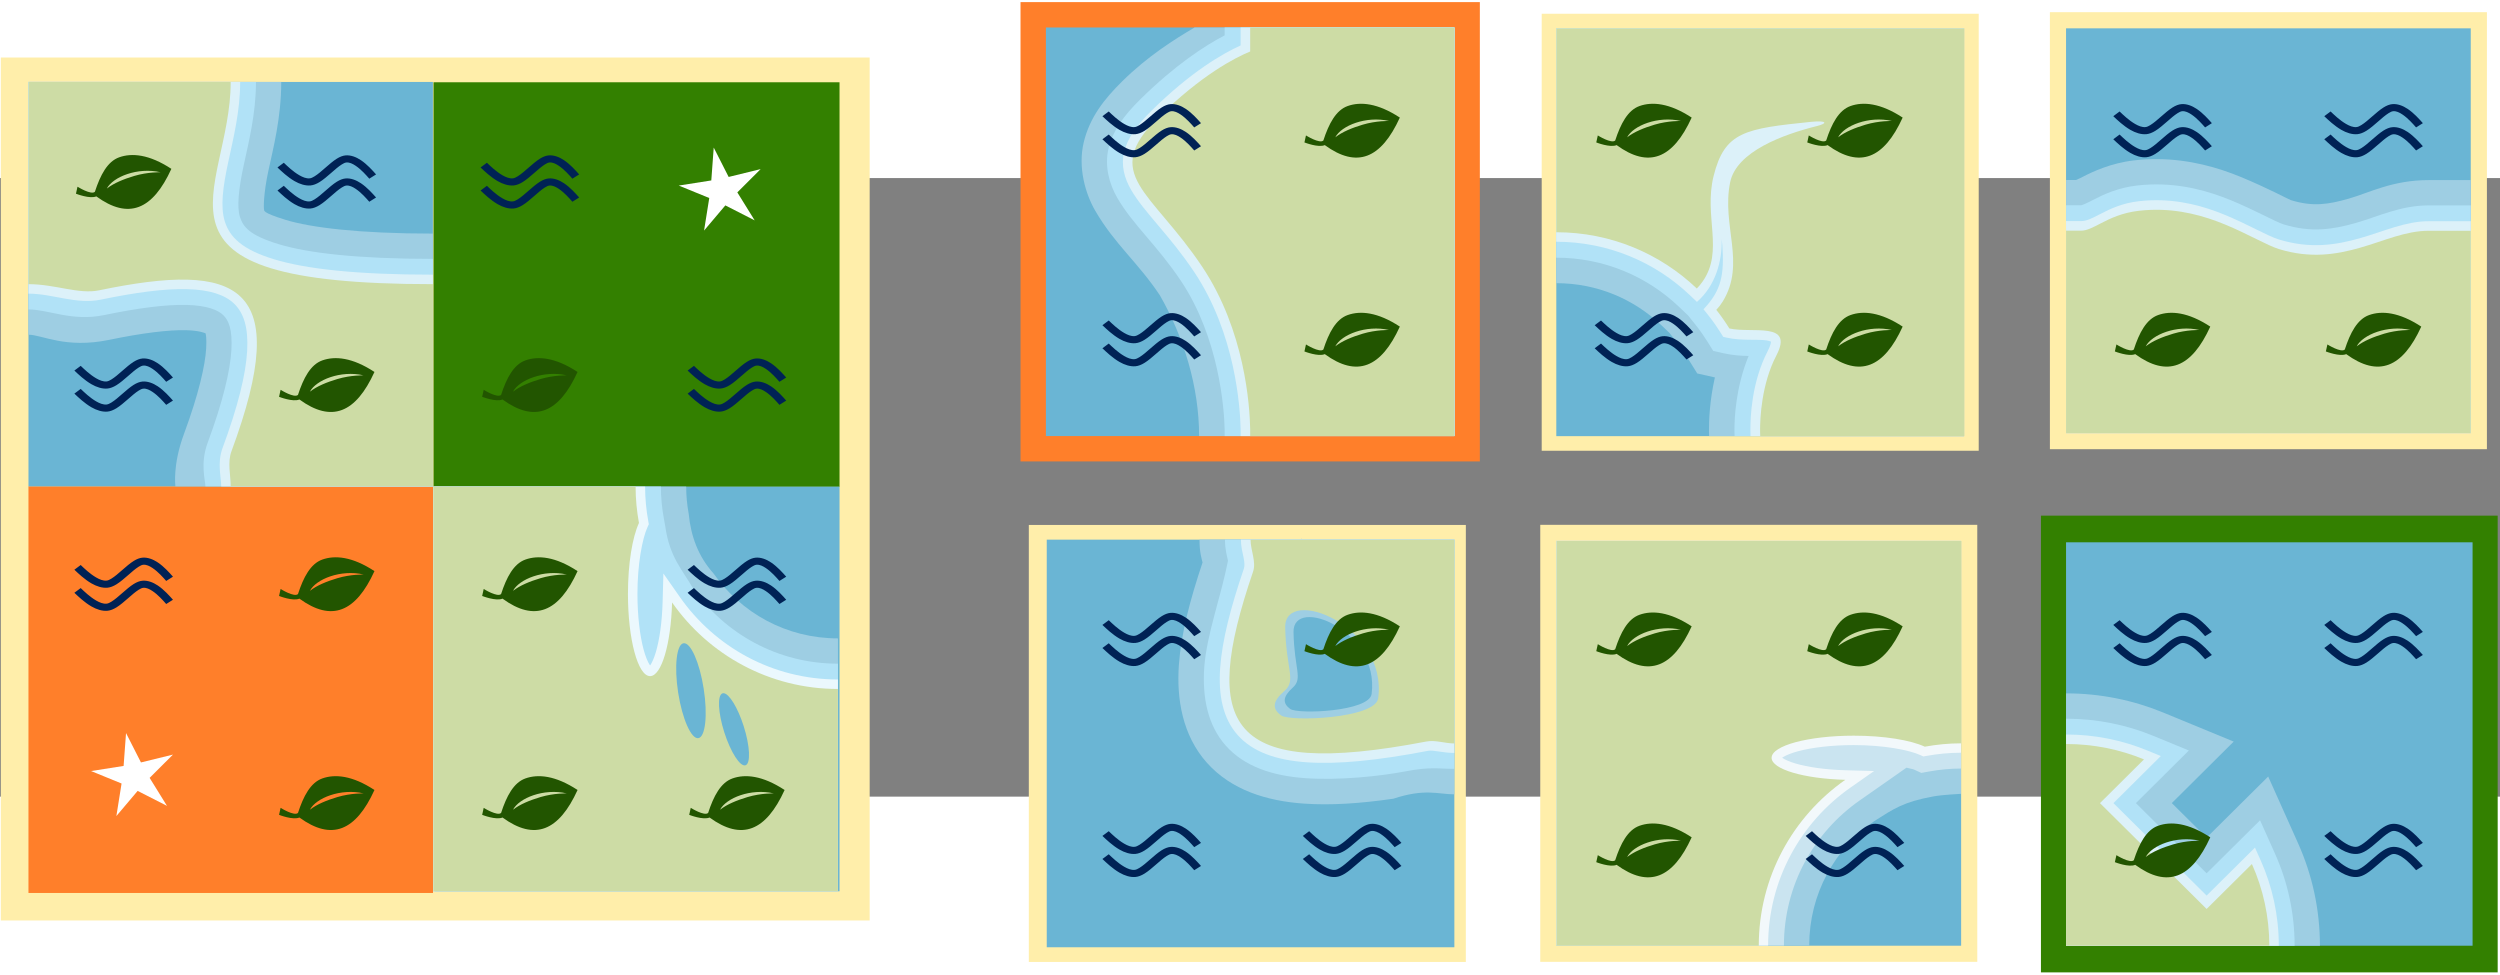 <?xml version="1.0" encoding="UTF-8" standalone="no"?>
<svg
   height="247.152"
   width="633.917"
   version="1.1"
   viewBox="-32 32 784.85 194.191"
   id="svg13890"
   sodipodi:docname="2023-DE-06-explanation-02CH.svg"
   inkscape:version="1.1.1 (3bf5ae0d25, 2021-09-20)"
   xmlns:inkscape="http://www.inkscape.org/namespaces/inkscape"
   xmlns:sodipodi="http://sodipodi.sourceforge.net/DTD/sodipodi-0.dtd"
   xmlns="http://www.w3.org/2000/svg"
   xmlns:svg="http://www.w3.org/2000/svg"
   xmlns:bx="https://boxy-svg.com">
  <rect x="-32" y="32" width="784.85" height="194.191" fill="#808080" stroke="none"/>
  <sodipodi:namedview
     id="namedview202"
     pagecolor="#ffffff"
     bordercolor="#666666"
     borderopacity="1.0"
     inkscape:pageshadow="2"
     inkscape:pageopacity="0.0"
     inkscape:pagecheckerboard="0"
     showgrid="false"
     inkscape:zoom="1"
     inkscape:cx="132.5"
     inkscape:cy="270.5"
     inkscape:window-width="2048"
     inkscape:window-height="1017"
     inkscape:window-x="-8"
     inkscape:window-y="-8"
     inkscape:window-maximized="1"
     inkscape:current-layer="svg13890"
     showguides="false"
     inkscape:snap-others="true"
     inkscape:snap-global="false" />
  <defs
     id="defs13867">
    <bx:grid
       x="0"
       y="0"
       width="32"
       height="32" />
    <clipPath
       id="clip-0">
      <rect
         x="-295.709"
         y="-396.188"
         width="63.871"
         height="63.871"
         style="fill:#d8d8d8"
         id="rect-2"
         transform="scale(-1)" />
    </clipPath>
    <clipPath
       id="clip-2">
      <rect
         x="322.384"
         y="32.238"
         width="64.477"
         height="64.477"
         style="fill:#d8d8d8"
         id="rect-4"
         transform="rotate(-90,453.133,110.058)" />
    </clipPath>
    <clipPath
       id="clip-3">
      <rect
         x="280.856"
         y="355.421"
         width="64.017"
         height="64.017"
         style="fill:#d8d8d8"
         id="rect-5" />
    </clipPath>
    <clipPath
       id="clip-4">
      <rect
         x="196.799"
         y="305.367"
         width="125.832"
         height="125.832"
         style="fill:#d8d8d8"
         id="rect-6" />
    </clipPath>
    <clipPath
       id="clip-5">
      <rect
         x="-337.668"
         y="-189.292"
         width="64.094"
         height="64.094"
         style="fill:#d8d8d8"
         id="rect-7"
         transform="scale(-1)" />
    </clipPath>
  </defs>
  <rect
     x="608.734"
     y="137.978"
     width="143.388"
     height="143.388"
     style="fill:#338000;stroke-width:1.072;font-variation-settings:normal;opacity:1;vector-effect:none;fill-opacity:1;stroke-linecap:butt;stroke-linejoin:miter;stroke-miterlimit:4;stroke-dasharray:none;stroke-dashoffset:0;stroke-opacity:1;-inkscape-stroke:none;stop-color:#000000;stop-opacity:1"
     id="container5" />
  <rect
     x="451.55"
     y="140.861"
     width="137.197"
     height="137.197"
     style="fill:#ffeeaa;stroke-width:1.072"
     id="container4" />
  <rect
     x="290.988"
     y="140.899"
     width="137.197"
     height="137.197"
     style="fill:#ffeeaa;stroke-width:1.072"
     id="container3" />
  <rect
     x="611.544"
     y="-20.08"
     width="137.197"
     height="137.197"
     style="fill:#ffeeaa;stroke-width:1.072"
     id="container2" />
  <rect
     x="452.001"
     y="-19.591"
     width="137.197"
     height="137.197"
     style="fill:#ffeeaa;stroke-width:1.072"
     id="container1" />
  <rect
     x="288.382"
     y="-23.242"
     width="144.201"
     height="144.201"
     style="fill:#ff7f2a;stroke-width:1.072;font-variation-settings:normal;opacity:1;vector-effect:none;fill-opacity:1;stroke-linecap:butt;stroke-linejoin:miter;stroke-miterlimit:4;stroke-dasharray:none;stroke-dashoffset:0;stroke-opacity:1;-inkscape-stroke:none;stop-color:#000000;stop-opacity:1"
     id="container0" />
  <g
     id="g16801"
     transform="translate(-23.384,-79.008)">
    <rect
       x="-767.623"
       y="-352.002"
       width="127.622"
       height="126.646"
       style="clip-rule:evenodd;fill:#6ab5d4;fill-opacity:1;fill-rule:evenodd;stroke-width:1.986;stroke-miterlimit:10"
       id="rect2"
       transform="scale(-1)" />
    <path
       d="m 640,272.785 v 79.215 h 79.703 c 0,-11.459 -2.454,-22.321 -6.853,-32.142 l -9.39,-20.966 -19.331,19.182 c 0,0 -10.928,-10.844 -10.928,-10.844 0,0 19.427,-19.307 19.427,-19.307 l -22.106,-9.111 c -9.403,-3.876 -19.701,-6.028 -30.523,-6.028 z"
       style="font-variation-settings:normal;clip-rule:evenodd;opacity:1;vector-effect:none;fill:#9ecee3;fill-opacity:1;fill-rule:evenodd;stroke-width:1.238;stroke-linecap:butt;stroke-linejoin:miter;stroke-miterlimit:10;stroke-dasharray:none;stroke-dashoffset:0;stroke-opacity:1;-inkscape-stroke:none;stop-color:#000000;stop-opacity:1"
       id="path5" />
    <path
       d="m 640,280.731 v 71.269 h 71.757 c 0,-10.3 -2.204,-20.066 -6.158,-28.894 l -4.695,-10.483 -16.774,16.646 c 0,0 -22.204,-22.035 -22.204,-22.035 0,0 16.623,-16.52 16.623,-16.52 l -11.053,-4.556 c -8.47,-3.491 -17.748,-5.427 -27.495,-5.427 z"
       style="clip-rule:evenodd;fill:#b1e2f7;fill-rule:evenodd;stroke-width:1.004;stroke-miterlimit:10"
       id="path8" />
    <path
       d="m 640,285.697 v 66.303 h 66.79 c 0,-9.577 -2.048,-18.655 -5.724,-26.864 l -1.76,-3.931 -15.177,15.061 c 0,0 -29.253,-29.029 -29.253,-29.029 10e-4,0 14.871,-14.778 14.871,-14.778 l -4.145,-1.708 c -7.887,-3.252 -16.526,-5.054 -25.603,-5.054 z"
       style="clip-rule:evenodd;fill:#dcf1f9;fill-opacity:1;fill-rule:evenodd;stroke-width:1.004;stroke-miterlimit:10"
       id="path11" />
    <path
       d="m 703.812,352.002 c 0,-9.142 -1.954,-17.81 -5.464,-25.646 l -14.218,14.109 -33.481,-33.225 13.819,-13.733 c -7.538,-3.107 -15.793,-4.828 -24.467,-4.828 v 63.323 z"
       style="clip-rule:evenodd;fill:#cddca5;fill-opacity:1;fill-rule:nonzero;stroke:none;stroke-width:0.397px;stroke-miterlimit:10"
       id="path14" />
  </g>
  <g
     id="g16788"
     transform="translate(-23.384,-79.008)">
    <rect
       x="224.935"
       class="st0"
       width="127.065"
       height="127.065"
       id="rect17924-5"
       style="fill:#6ab5d4;fill-opacity:1;stroke-width:1.985"
       y="-607.065"
       transform="rotate(90)" />
    <path
       id="path17933-5"
       style="color:#000000;font-variation-settings:normal;opacity:1;vector-effect:none;fill:#9ecee3;fill-opacity:1;stroke-width:1;stroke-linecap:butt;stroke-linejoin:miter;stroke-miterlimit:10;stroke-dasharray:none;stroke-dashoffset:0;stroke-opacity:1;-inkscape-stroke:none;stop-color:#000000;stop-opacity:1"
       d="m 413.539,237.678 v 102.631 h 64.143 c 0,-13.154 6.496,-24.573 16.465,-31.553 4.975,-3.137 7.326,-4.88 15.098,-6.293 2.306,-0.419 6.924,-0.641 6.924,-0.641 v -64.145 z"
       transform="matrix(1.238,0,0,1.238,-32,-69.333)"
       sodipodi:nodetypes="cccccccc" />
    <path
       id="path17930-7"
       style="color:#000000;opacity:0.45;fill:#ffffff;stroke-width:1.604;stroke-miterlimit:10;-inkscape-stroke:none"
       d="m 413.539,237.678 v 102.631 h 44.9 6.414 6.414 c 0,-15.285 7.588,-28.677 19.203,-36.809 l 11.873,-8.309 c 0.553,0.164 1.605,0.332 1.924,0.479 l 1.838,0.846 1.988,-0.363 c 2.652,-0.482 5.346,-0.746 8.074,-0.746 v -6.414 -6.414 -44.9 z"
       transform="matrix(1.238,0,0,1.238,-32,-69.333)" />
    <path
       id="path17927-2"
       style="color:#000000;opacity:0.75;fill:#ffffff;stroke-width:1.604;stroke-miterlimit:10;-inkscape-stroke:none"
       d="m 413.539,237.678 v 102.631 h 48.908 2.406 2.404 c 0,-16.616 8.27,-31.241 20.914,-40.094 l 5.959,-4.176 -7.275,-0.197 c -5.079,-0.14 -9.598,-0.806 -12.656,-1.713 -1.529,-0.454 -2.69,-0.983 -3.289,-1.393 -0.06,-0.041 -0.041,-0.034 -0.086,-0.068 0.068,-0.05 0.115,-0.091 0.215,-0.154 0.72,-0.458 2.065,-1.026 3.803,-1.494 3.476,-0.936 8.532,-1.562 14.113,-1.562 7.447,0 14.011,1.201 16.986,2.57 l 0.689,0.316 0.746,-0.135 c 2.869,-0.522 5.803,-0.811 8.791,-0.811 v -2.406 -2.404 -48.91 z"
       transform="matrix(1.238,0,0,1.238,-32,-69.333)" />
    <path
       class="st1"
       d="m 570.693,299.923 c -12.985,-0.357 -23.13,-3.316 -23.13,-6.909 0,-3.832 11.555,-6.949 25.81,-6.949 9.51,0 17.789,1.39 22.276,3.455 3.713,-0.675 7.525,-1.052 11.416,-1.052 V 224.935 H 480 v 127.065 h 63.533 c 0,-21.561 10.741,-40.582 27.16,-52.077 z"
       id="path17936-6-7"
       style="fill:#cddca5;fill-opacity:1;stroke-width:0.397;stroke-miterlimit:10" />
  </g>
  <g
     id="g16777"
     transform="translate(-23.384,-79.008)">
    <rect
       class="st0"
       width="127.967"
       height="127.967"
       id="rect32852"
       style="fill:#6ab5d4;fill-opacity:1;stroke-width:1.999"
       x="320"
       y="224.522" />
    <path
       id="path32861"
       style="color:#000000;font-variation-settings:normal;opacity:1;vector-effect:none;fill:#9ecee3;fill-opacity:1;stroke-width:1;stroke-linecap:butt;stroke-linejoin:miter;stroke-miterlimit:10;stroke-dasharray:none;stroke-dashoffset:0;stroke-opacity:1;-inkscape-stroke:none;stop-color:#000000;stop-opacity:1"
       d="m 348.916,236.922 c -0.008,0.043 -0.01,0.183 -0.01,0.424 H 335.986 323.066 c 0,3.265 0.536,4.839 0.773,5.801 -3.166,9.506 -5.44,17.989 -6.006,26.031 -0.603,8.582 0.906,17.803 7.094,24.744 6.188,6.941 15.182,9.72 24.598,10.375 6.737,0.469 14.161,-0.003 22.697,-1.24 8.033,-2.661 11.329,-1.12 15.443,-1.113 V 237.346 h -38.656 c -0.042,-0.25 -0.084,-0.478 -0.094,-0.424 z"
       transform="matrix(1.238,0,0,1.238,-32,-69.333)"
       sodipodi:nodetypes="sccccsssccccs" />
    <path
       id="path32858"
       style="color:#000000;font-variation-settings:normal;opacity:1;vector-effect:none;fill:#b1e2f7;fill-opacity:1;stroke-width:1;stroke-linecap:butt;stroke-linejoin:miter;stroke-miterlimit:10;stroke-dasharray:none;stroke-dashoffset:0;stroke-opacity:1;-inkscape-stroke:none;stop-color:#000000;stop-opacity:1"
       d="m 329.527,237.346 c 0,2.552 0.553,4.319 0.76,5.381 -1.76,9.071 -5.351,18.509 -6.01,26.904 -0.535,7.606 0.8,14.75 5.473,19.992 4.673,5.242 11.748,7.641 20.223,8.23 8.475,0.59 18.808,-0.485 25.234,-1.716 6.426,-1.231 8.372,-0.653 12.459,-0.653 V 237.346 h -45.219 -6.461 z"
       transform="matrix(1.238,0,0,1.238,-32,-69.333)"
       sodipodi:nodetypes="cccsscccccc" />
    <path
       id="path32855"
       style="color:#000000;font-variation-settings:normal;opacity:1;vector-effect:none;fill:#dcf1f9;fill-opacity:1;stroke-width:1;stroke-linecap:butt;stroke-linejoin:miter;stroke-miterlimit:10;stroke-dasharray:none;stroke-dashoffset:0;stroke-opacity:1;-inkscape-stroke:none;stop-color:#000000;stop-opacity:1"
       d="m 333.564,237.346 c 0,1.82 0.444,3.356 0.688,4.611 0.244,1.255 0.282,2.13 0.072,2.744 -3.373,9.881 -5.526,18.22 -6.018,25.215 -0.492,6.995 0.731,12.843 4.457,17.023 3.726,4.18 9.603,6.336 17.49,6.885 7.887,0.549 17.957,-0.456 30.73,-2.904 l 0.004,-0.004 h 0.004 c 1.405,-0.273 3.627,0.531 6.674,0.531 V 237.346 h -49.256 -2.424 z"
       transform="matrix(1.238,0,0,1.238,-32,-69.333)"
       sodipodi:nodetypes="cscssscccccccc" />
    <path
       class="st1"
       d="m 383.983,224.522 c 0,3.419 1.86,6.918 0.78,10.077 -16.536,48.447 -8.338,65.323 54.366,53.306 2.879,-0.56 5.838,0.6 8.838,0.6 v -63.983 z"
       id="path32864"
       style="fill:#cddca5;fill-opacity:1;stroke-width:0.4;stroke-miterlimit:10" />
    <path
       class="st2"
       d="m 394.861,252.055 c 0.26,13.317 3.579,16.636 -0.26,19.975 -3.839,3.339 -3.839,5.639 -1.02,7.678 2.819,2.039 29.612,0.98 30.472,-5.379 3.059,-22.794 -29.452,-35.591 -29.192,-22.274 z"
       id="path32867"
       style="fill:#9ecee3;fill-opacity:1;stroke-width:0.4;stroke-miterlimit:10" />
    <path
       class="st2"
       d="m 397.47,253.539 c 0.218,11.613 3.007,14.508 -0.218,17.42 -3.227,2.913 -3.227,4.919 -0.858,6.696 2.367,1.78 24.88,0.856 25.601,-4.691 2.571,-19.879 -24.744,-31.04 -24.526,-19.425 z"
       id="path-1"
       style="fill:#6ab5d4;fill-opacity:1;stroke-width:0.4;stroke-miterlimit:10" />
  </g>
  <g
     id="g17033"
     transform="translate(-23.384,-79.008)">
    <rect
       class="st0"
       width="127.053"
       height="127.053"
       id="rect19633"
       style="fill:#6ab5d4;fill-opacity:1;stroke-width:1.985"
       x="64"
       y="-767.053"
       transform="rotate(90)" />
    <path
       id="path19642"
       style="color:#000000;font-variation-settings:normal;vector-effect:none;fill:#9ecee3;fill-opacity:1;stroke-width:1.238;stroke-linecap:butt;stroke-linejoin:miter;stroke-miterlimit:10;stroke-dasharray:none;stroke-dashoffset:0;stroke-opacity:1;-inkscape-stroke:none;stop-color:#000000"
       d="m 668.651,105.057 c -2.368,-0.014 -4.808,0.108 -7.312,0.399 -7.319,0.849 -13.104,3.609 -16.197,5.211 -1.355,0.702 -1.813,0.86 -1.973,0.938 h -3.168 v 15.921 0.002 63.525 h 127.052 v -47.645 -15.882 -15.882 h -13.239 c -11.368,0 -18.68,4.008 -25.096,5.833 -6.416,1.825 -11.191,2.593 -18.126,0.464 -0.629,-0.195 -7.336,-3.827 -15.851,-7.327 -6.922,-2.845 -15.827,-5.495 -26.089,-5.557 z" />
    <path
       id="path19639"
       style="color:#000000;font-variation-settings:normal;vector-effect:none;fill:#b1e2f7;fill-opacity:1;stroke-width:1.238;stroke-linecap:butt;stroke-linejoin:miter;stroke-miterlimit:10;stroke-dasharray:none;stroke-dashoffset:0;stroke-opacity:1;-inkscape-stroke:none;stop-color:#000000"
       d="m 666.54,113.025 c -1.403,0.048 -2.832,0.153 -4.287,0.322 -6.012,0.698 -10.536,2.855 -13.459,4.37 -2.924,1.515 -3.898,1.831 -4.029,1.831 h -4.764 v 7.98 63.527 h 127.052 v -55.586 -7.941 -7.941 h -13.239 c -8.826,0 -15.829,3.514 -22.919,5.53 -7.09,2.017 -13.896,3.101 -22.634,0.418 -2.506,-0.772 -8.726,-4.364 -16.54,-7.576 -6.839,-2.811 -15.358,-5.268 -25.18,-4.933 z" />
    <path
       id="path19636"
       style="color:#000000;font-variation-settings:normal;vector-effect:none;fill:#dcf1f9;fill-opacity:1;stroke-width:1.238;stroke-linecap:butt;stroke-linejoin:miter;stroke-miterlimit:10;stroke-dasharray:none;stroke-dashoffset:0;stroke-opacity:1;-inkscape-stroke:none;stop-color:#000000"
       d="m 666.719,117.982 c -1.274,0.044 -2.572,0.139 -3.893,0.293 -5.195,0.603 -8.929,2.392 -11.747,3.852 -2.818,1.46 -4.59,2.384 -6.314,2.384 h -4.764 v 3.015 63.527 h 127.052 v -60.548 -2.979 -2.977 h -13.239 c -7.237,0 -14.051,3.203 -21.563,5.339 -7.512,2.137 -15.583,3.42 -25.449,0.392 -3.682,-1.133 -9.59,-4.702 -16.966,-7.733 -6.454,-2.653 -14.201,-4.873 -23.118,-4.565 z" />
    <path
       id="path19636-9"
       style="color:#000000;font-variation-settings:normal;vector-effect:none;fill:#cddca5;fill-opacity:1;stroke-width:0.401;stroke-linecap:butt;stroke-linejoin:miter;stroke-miterlimit:10;stroke-dasharray:none;stroke-dashoffset:0;stroke-opacity:1;-inkscape-stroke:none;stop-color:#000000"
       d="m 666.719,120.99 c -1.274,0.044 -2.572,0.139 -3.893,0.293 -5.195,0.603 -8.929,2.392 -11.747,3.852 -2.818,1.46 -4.59,2.384 -6.314,2.384 h -4.764 v 3.015 60.519 h 127.052 v -57.54 -2.979 -2.977 h -13.239 c -7.237,0 -14.051,3.203 -21.563,5.339 -7.512,2.137 -15.583,3.42 -25.449,0.392 -3.682,-1.133 -9.59,-4.702 -16.966,-7.733 -6.454,-2.653 -14.201,-4.873 -23.118,-4.565 z" />
  </g>
  <g
     id="g16753"
     transform="translate(-23.384,-79.008)">
    <rect
       class="st0"
       width="128.031"
       height="128.031"
       id="rect33003"
       style="fill:#6ab5d4;fill-opacity:1;stroke-width:2"
       x="479.969"
       y="64" />
    <path
       id="path33012"
       style="color:#000000;font-variation-settings:normal;opacity:1;vector-effect:none;fill:#9ecee3;fill-opacity:1;stroke-width:1;stroke-linecap:butt;stroke-linejoin:miter;stroke-miterlimit:10;stroke-dasharray:none;stroke-dashoffset:0;stroke-opacity:1;-inkscape-stroke:none;stop-color:#000000;stop-opacity:1"
       d="m 413.514,107.691 v 64.633 c 10.428,0 19.735,4.049 26.711,10.697 l 1.994,1.9 1.752,2.203 c 0.843,1.06 1.666,2.238 2.461,3.512 l 2.859,4.586 4.469,1.004 c -1.33,5.865 -1.513,10.878 -1.5,13.566 v 0.191 l 0.008,0.189 c 0.017,0.479 0.025,0.783 0.025,0.928 h 64.631 V 107.691 Z"
       transform="matrix(1.238,0,0,1.238,-32,-69.333)"
       sodipodi:nodetypes="ccscccccccccccc" />
    <path
       id="path33009"
       style="color:#000000;font-variation-settings:normal;opacity:1;vector-effect:none;fill:#b1e2f7;fill-opacity:1;stroke-width:1;stroke-linecap:butt;stroke-linejoin:miter;stroke-miterlimit:10;stroke-dasharray:none;stroke-dashoffset:0;stroke-opacity:1;-inkscape-stroke:none;stop-color:#000000;stop-opacity:1"
       d="m 413.514,107.691 v 58.168 c 12.122,0 23.044,4.741 31.17,12.484 l 2.316,2.211 2.029,2.545 c 1.019,1.281 1.979,2.662 2.885,4.115 l 1.43,2.293 2.635,0.592 c 2.354,0.53 4.547,0.655 6.334,0.682 -3.251,7.924 -3.607,15.627 -3.59,18.98 v 0.094 l 0.004,0.096 c 0.016,0.474 0.029,0.852 0.029,1.15 h 58.168 v -103.41 z"
       transform="matrix(1.238,0,0,1.238,-32,-69.333)"
       sodipodi:nodetypes="cccccccccccccccc" />
    <path
       id="path33006"
       style="color:#000000;font-variation-settings:normal;opacity:1;vector-effect:none;fill:#dcf1f9;fill-opacity:1;stroke-width:1;stroke-linecap:butt;stroke-linejoin:miter;stroke-miterlimit:10;stroke-dasharray:none;stroke-dashoffset:0;stroke-opacity:1;-inkscape-stroke:none;stop-color:#000000;stop-opacity:1"
       d="m 413.514,107.691 v 49.281 2.424 2.424 c 13.18,0 25.113,5.172 33.957,13.6 l 1.738,1.656 c 4.698,-4.097 6.438,-10.37 6.27,-15.902 0.057,0.452 0.113,0.968 0.162,1.41 0.496,7.451 -0.103,11.453 -4.766,16.354 l 1.312,1.648 c 1.13,1.42 2.176,2.929 3.152,4.494 l 0.537,0.857 0.988,0.221 c 3.625,0.816 7.789,0.323 9.984,0.68 0.789,0.128 1.063,0.288 1.135,0.318 -0.011,0.112 0.002,0.788 -0.812,2.354 v 0.004 c -4.111,7.906 -4.425,16.775 -4.408,20.229 v 0.035 0.033 c 0.016,0.47 0.031,0.896 0.031,1.291 h 2.424 2.424 49.281 V 107.691 Z"
       transform="matrix(1.238,0,0,1.238,-32,-69.333)"
       sodipodi:nodetypes="cccccccccccccscccccccccccc" />
    <path
       class="st1"
       d="m 479.969,64 v 64.016 c 17.104,0 32.628,6.722 44.111,17.664 0.62,-0.64 1.24,-1.34 1.8,-2.161 6.822,-9.702 0.3,-20.485 3.481,-33.188 3.481,-13.943 9.9,-14.844 30.665,-16.984 5.001,-0.473 5.174,0.485 1.778,1.329 -10.542,2.622 -25.295,7.977 -27.262,17.675 -2.761,13.583 5.041,25.366 -2.301,37.369 -0.6,0.98 -1.28,1.86 -2.041,2.661 1.48,1.86 2.841,3.821 4.101,5.841 7.202,1.62 20.365,-2.301 14.764,8.462 -4.681,9.002 -5.141,19.625 -5.121,23.646 0.02,0.58 0.04,1.14 0.04,1.7 h 64.016 V 64 Z"
       id="path33015"
       style="fill:#cddca5;fill-opacity:1;stroke-width:0.4;stroke-miterlimit:10"
       sodipodi:nodetypes="ccccccscccccccccc" />
  </g>
  <g
     id="g16768"
     transform="translate(-23.384,-79.008)">
    <rect
       y="-192"
       class="st0"
       width="128.267"
       height="128.267"
       id="rect32702-0"
       style="fill:#6ab5d4;fill-opacity:1;stroke-width:2.004"
       x="-448"
       transform="scale(-1)" />
    <path
       id="path32711-5"
       style="color:#000000;font-variation-settings:normal;opacity:1;vector-effect:none;fill:#9ecee3;fill-opacity:1;stroke-width:1.238;stroke-linecap:butt;stroke-linejoin:miter;stroke-miterlimit:10;stroke-dasharray:none;stroke-dashoffset:0;stroke-opacity:1;-inkscape-stroke:none;stop-color:#000000;stop-opacity:1"
       d="m 366.416,63.734 c -6.274,3.69 -14.712,8.994 -22.705,16.88 -5.646,5.565 -10.219,11.347 -12.1,19.182 -1.881,7.835 0.514,16.106 3.572,21.397 6.117,10.582 13.385,16.201 20.31,26.59 l 0.002,0.002 v 0.001 c 7.587,13.25 12.337,28.845 12.337,44.214 H 447.999 V 63.732 Z"
       sodipodi:nodetypes="ccssccccccc" />
    <path
       id="path32708-3"
       style="color:#000000;font-variation-settings:normal;opacity:1;vector-effect:none;fill:#b1e2f7;fill-opacity:1;stroke-width:1.238;stroke-linecap:butt;stroke-linejoin:miter;stroke-miterlimit:10;stroke-dasharray:none;stroke-dashoffset:0;stroke-opacity:1;-inkscape-stroke:none;stop-color:#000000;stop-opacity:1"
       d="m 375.861,63.732 -0.012,0.001 v 2.473 c -6.277,3.281 -15.539,9.291 -26.51,20.117 -5.098,5.025 -8.589,9.75 -9.933,15.345 -1.343,5.595 0.253,11.251 2.717,15.513 4.928,8.524 12.569,14.95 20.04,26.157 h 0.002 v 0.001 c 11.941,17.903 13.555,40.104 13.683,46.564 v 2.097 h 72.15 V 63.732 Z" />
    <path
       id="path32705-6"
       style="color:#000000;font-variation-settings:normal;opacity:1;vector-effect:none;fill:#dcf1f9;fill-opacity:1;stroke-width:1.238;stroke-linecap:butt;stroke-linejoin:miter;stroke-miterlimit:10;stroke-dasharray:none;stroke-dashoffset:0;stroke-opacity:1;-inkscape-stroke:none;stop-color:#000000;stop-opacity:1"
       d="m 448,63.732 -67.138,0.001 v 5.636 c -5.537,2.521 -15.431,8.112 -28.006,20.521 -4.755,4.687 -7.57,8.751 -8.577,12.946 -1.007,4.195 0.092,8.216 2.184,11.835 4.184,7.238 12.06,14.166 19.872,25.884 12.862,19.284 14.392,42.367 14.527,49.277 v 2.165 h 67.138 z" />
    <path
       class="st1"
       d="m 368.835,138.889 c 13.408,20.102 14.891,43.691 15.031,50.886 V 192 H 448 V 63.733 h -64.134 v 7.536 c -4.67,1.924 -15.252,7.295 -28.9,20.763 -18.178,17.937 -2.165,22.808 13.869,46.858 z"
       id="path32714-0"
       style="fill:#cddca5;fill-opacity:1;stroke-width:0.401;stroke-miterlimit:10" />
  </g>
  <g
     id="g16824"
     style="display:inline"
     transform="translate(-23.384,-79.008)">
    <rect
       x="-8.361"
       y="73.163"
       width="272.769"
       height="270.912"
       style="fill:#ffeeaa;stroke-width:2.124"
       id="container0-2"
       inkscape:label="rect003403" />
    <rect
       x="0.319"
       y="207.774"
       width="126.999"
       height="127.67"
       style="fill:#ff7f2a;stroke-width:0.992"
       id="container0-8-9" />
    <rect
       x="127.487"
       y="80.934"
       width="127.458"
       height="127.02"
       style="fill:#338000;stroke-width:0.994"
       id="container0-8" />
    <rect
       x="127.905"
       class="st0"
       width="127.043"
       height="127.043"
       id="rect17924-2"
       style="fill:#6ab5d4;fill-opacity:1;stroke-width:1.985"
       y="207.876" />
    <rect
       x="0.324"
       class="st0"
       width="126.964"
       height="126.964"
       id="rect16191-4"
       style="fill:#6ab5d4;fill-opacity:1;stroke-width:1.984"
       y="80.832" />
    <path
       id="path17933-29"
       style="color:#000000;font-variation-settings:normal;opacity:1;vector-effect:none;fill:#9ecee3;fill-opacity:1;stroke-width:1.238;stroke-linecap:butt;stroke-linejoin:miter;stroke-miterlimit:10;stroke-dasharray:none;stroke-dashoffset:0;stroke-opacity:1;-inkscape-stroke:none;stop-color:#000000;stop-opacity:1"
       d="m 175.044,207.876 v 0.001 h -47.64 V 334.919 H 254.447 V 287.278 271.397 255.518 c -16.284,0 -30.42,-8.044 -39.06,-20.384 -4.761,-5.3 -7.108,-11.635 -7.786,-18.685 -0.519,-2.854 -0.797,-5.709 -0.797,-8.574 z"
       sodipodi:nodetypes="cccccccccccc" />
    <path
       id="path17930-9"
       style="color:#000000;font-variation-settings:normal;opacity:1;vector-effect:none;fill:#b1e2f7;fill-opacity:1;stroke-width:1.238;stroke-linecap:butt;stroke-linejoin:miter;stroke-miterlimit:10;stroke-dasharray:none;stroke-dashoffset:0;stroke-opacity:1;-inkscape-stroke:none;stop-color:#000000;stop-opacity:1"
       d="m 182.984,207.876 v 0.001 h -55.58 v 127.042 h 127.043 v -55.58 -7.941 -7.939 c -18.921,0 -35.498,-9.392 -45.564,-23.77 -3.242,-5.68 -7.291,-9.631 -8.645,-19.355 l -0.448,-2.464 c -0.597,-3.283 -0.925,-6.616 -0.925,-9.994 z"
       sodipodi:nodetypes="ccccccccccccc" />
    <path
       style="color:#000000;opacity:0.75;fill:#ffffff;stroke-width:1;stroke-miterlimit:10;-inkscape-stroke:none"
       d="m 187.948,207.876 c 0,3.9e-4 0,6e-4 0,0.001 h -60.544 v 127.042 h 127.043 v -60.543 -2.978 -2.977 c -20.569,0 -38.67,-10.234 -49.628,-25.886 l -5.169,-7.38 -0.248,9.006 c -0.173,6.287 -0.994,11.882 -2.117,15.668 -0.561,1.893 -1.221,3.333 -1.727,4.074 -0.047,0.069 -0.038,0.045 -0.077,0.097 -0.078,-0.098 -0.088,-0.084 -0.199,-0.258 -0.567,-0.892 -1.264,-2.553 -1.844,-4.705 -1.159,-4.303 -1.936,-10.564 -1.936,-17.474 0,-9.218 1.488,-17.344 3.183,-21.027 l 0.392,-0.854 -0.168,-0.924 c -0.646,-3.551 -1.003,-7.184 -1.003,-10.882 z"
       id="path17927-20" />
    <path
       class="st1"
       d="m 202.379,244.242 c -0.357,12.982 -3.315,23.126 -6.908,23.126 -3.831,0 -6.948,-11.553 -6.948,-25.806 0,-9.508 1.39,-17.786 3.454,-22.272 -0.675,-3.712 -1.052,-7.523 -1.052,-11.414 H 127.404 V 334.919 h 127.043 v -63.521 c -21.558,0 -40.574,-10.739 -52.068,-27.155 z"
       id="path17936-9"
       style="fill:#cddca5;fill-opacity:1;stroke-width:0.397;stroke-miterlimit:10"
       sodipodi:nodetypes="cssccccccc" />
    <path
       style="color:#000000;font-variation-settings:normal;vector-effect:none;fill:#6ab5d4;fill-opacity:1;stroke-width:1.985;stroke-linecap:butt;stroke-linejoin:miter;stroke-miterlimit:4;stroke-dasharray:none;stroke-dashoffset:0;stroke-opacity:1;-inkscape-stroke:none;stop-color:#000000"
       d="m 218.55,272.727 c 1.725,0.089 4.458,4.52 6.319,10.382 1.985,6.233 2.224,11.712 0.556,12.248 -1.687,0.536 -4.645,-4.089 -6.65,-10.322 -1.985,-6.233 -2.244,-11.731 -0.556,-12.267 0.105,-0.034 0.216,-0.047 0.331,-0.041 z"
       id="path6226-8" />
    <path
       style="color:#000000;font-variation-settings:normal;vector-effect:none;fill:#6ab5d4;fill-opacity:1;stroke-width:1.985;stroke-linecap:butt;stroke-linejoin:miter;stroke-miterlimit:4;stroke-dasharray:none;stroke-dashoffset:0;stroke-opacity:1;-inkscape-stroke:none;stop-color:#000000"
       d="m 205.972,257.046 c 2.223,-0.337 5.042,6.034 6.332,14.272 1.29,8.238 0.536,15.186 -1.688,15.523 -2.223,0.337 -5.042,-6.036 -6.332,-14.274 -1.27,-8.218 -0.516,-15.185 1.688,-15.522 z"
       id="path6224-9" />
    <path
       id="path16204-0"
       style="color:#000000;font-variation-settings:normal;opacity:1;vector-effect:none;fill:#9ecee3;fill-opacity:1;stroke-width:1.238;stroke-linecap:butt;stroke-linejoin:miter;stroke-miterlimit:10;stroke-dasharray:none;stroke-dashoffset:0;stroke-opacity:1;-inkscape-stroke:none;stop-color:#000000;stop-opacity:1"
       d="m 0.324,80.831 v 79.352 c 3.6531e-4,9e-5 7.811e-4,-1e-4 0.001,0 4.319,0 11.512,4.458 25.316,1.619 l 0.018,-0.005 0.015,-0.002 c 10.37,-2.157 18.771,-3.17 24.109,-3.029 4.187,0.11 5.801,0.851 6.125,0.986 0.137,0.412 0.371,1.634 0.196,4.764 -0.294,5.249 -2.365,14.415 -6.94,26.75 -3.631,9.792 -2.725,16.206 -2.725,16.528 h 33.238 47.612 v -47.612 -31.74 c -23.467,0 -38.46,-1.932 -46.183,-4.296 -7.723,-2.364 -6.709,-2.969 -6.835,-3.353 -0.125,-0.383 -0.201,-4.743 1.338,-11.937 1.539,-7.194 4.067,-16.735 4.067,-28.025 -7.2e-5,-3.54e-4 7.8e-5,-8.41e-4 0,-0.001 z"
       sodipodi:nodetypes="ccccccscsccccccsssccc" />
    <path
       id="path16199-5"
       style="color:#000000;font-variation-settings:normal;opacity:1;vector-effect:none;fill:#b1e2f7;fill-opacity:1;stroke-width:1.238;stroke-linecap:butt;stroke-linejoin:miter;stroke-miterlimit:10;stroke-dasharray:none;stroke-dashoffset:0;stroke-opacity:1;-inkscape-stroke:none;stop-color:#000000;stop-opacity:1"
       d="m 0.324,80.831 v 71.397 c 8.41e-6,0.007 0.001,0.014 0.001,0.021 6.365,0 13.629,3.855 23.716,1.781 l 0.011,-0.002 0.007,-0.002 c 10.67,-2.219 19.524,-3.36 25.934,-3.191 6.41,0.169 9.835,1.593 11.479,3.201 1.645,1.609 2.926,4.341 2.557,10.924 -0.369,6.583 -2.697,16.318 -7.425,29.065 v 0.002 c -2.47,6.661 -0.733,11.841 -0.732,13.768 h 71.417 v -71.417 c -23.855,0 -39.395,-1.854 -48.505,-4.642 -9.11,-2.788 -11.056,-5.416 -12.056,-8.48 -1,-3.064 -0.46,-8.663 1.122,-16.057 1.581,-7.394 3.893,-16.34 3.893,-26.367 H 55.872 c -3.79e-4,-4.14e-4 -6.01e-4,-7.81e-4 -0.001,-0.001 z" />
    <path
       id="path16194-71"
       style="color:#000000;font-variation-settings:normal;opacity:1;vector-effect:none;fill:#dcf1f9;fill-opacity:1;stroke-width:1.238;stroke-linecap:butt;stroke-linejoin:miter;stroke-miterlimit:10;stroke-dasharray:none;stroke-dashoffset:0;stroke-opacity:1;-inkscape-stroke:none;stop-color:#000000;stop-opacity:1"
       d="m 0.324,80.831 v 60.507 c 3.575e-4,1.4e-4 8.4118e-4,-1.2e-4 0.001,0 v 5.952 c 7.644,0 14.956,3.478 22.718,1.882 h 0.004 l 0.002,-0.001 c 10.858,-2.258 19.994,-3.482 27.074,-3.295 7.08,0.187 11.901,1.764 14.816,4.615 2.915,2.851 4.456,7.33 4.04,14.746 -0.415,7.417 -2.902,17.509 -7.725,30.513 -1.744,4.705 -0.424,9.116 -0.424,12.045 H 127.289 v -62.447 -4.011 c -24.097,0 -39.979,-1.806 -49.956,-4.86 -9.977,-3.054 -13.774,-6.946 -15.32,-11.685 -1.547,-4.739 -0.621,-11.112 0.987,-18.632 1.608,-7.52 3.783,-16.092 3.783,-25.329 -22.035,0.022 -44.335,-0.001 -66.459,-0.001 z"
       sodipodi:nodetypes="cccccccssscccccssscc" />
    <path
       class="st1"
       d="M 63.807,80.832 H 0.324 v 126.964 0 -63.482 c 8.411,0 15.752,3.253 22.12,1.944 43.882,-9.126 61.121,-2.103 41.601,50.528 -1.309,3.531 -0.238,7.479 -0.238,11.01 h 63.482 v -63.482 c -96.969,0 -63.482,-28.428 -63.482,-63.482 z"
       id="path16209-2"
       style="fill:#cddca5;fill-opacity:1;stroke-width:0.397;stroke-miterlimit:10" />
  </g>
  <g
     id="g16718"
     transform="translate(-23.384,-79.008)" />
  <path
     d="m -2.21,36.303 c -1.17,1.104 -5.46,-1.592 -5.46,-1.592 l -0.484,2.197 c 0,0 4.382,1.729 6.391,0.838 C 8.361,45.132 15.924,42.005 21.8,29.105 14.813,24.523 9.396,24.061 5.42,25.48 1.729,26.796 -0.5,31.04 -2.21,36.303 Z M 1.534,35.3 c 1.883,-3.651 9.676,-6.798 16.879,-5.124 0,0 -4.018,-0.114 -8.239,1.146 -3.297,0.984 -6.447,2.256 -8.64,3.978 z"
     style="clip-rule:evenodd;fill:#225500;fill-rule:evenodd;stroke-width:0.099;stroke-linejoin:round;stroke-miterlimit:2"
     id="path11712-1" />
  <path
     d="m 61.552,100.065 c -1.17,1.104 -5.46,-1.592 -5.46,-1.592 l -0.484,2.197 c 0,0 4.382,1.729 6.391,0.838 10.123,7.386 17.687,4.259 23.562,-8.641 -6.987,-4.582 -12.404,-5.044 -16.38,-3.625 -3.691,1.317 -5.92,5.56 -7.629,10.824 z m 3.743,-1.003 c 1.883,-3.651 9.676,-6.798 16.879,-5.124 0,0 -4.018,-0.114 -8.239,1.146 -3.297,0.984 -6.447,2.256 -8.64,3.978 z"
     style="clip-rule:evenodd;fill:#225500;fill-rule:evenodd;stroke-width:0.099;stroke-linejoin:round;stroke-miterlimit:2"
     id="path11712-2" />
  <path
     d="m 125.314,100.065 c -1.17,1.104 -5.46,-1.592 -5.46,-1.592 l -0.484,2.197 c 0,0 4.382,1.729 6.391,0.838 10.123,7.386 17.687,4.259 23.562,-8.641 -6.987,-4.582 -12.404,-5.044 -16.38,-3.625 -3.691,1.317 -5.92,5.56 -7.629,10.824 z m 3.743,-1.003 c 1.883,-3.651 9.676,-6.798 16.879,-5.124 0,0 -4.018,-0.114 -8.239,1.146 -3.297,0.984 -6.447,2.256 -8.64,3.978 z"
     style="clip-rule:evenodd;fill:#225500;fill-rule:evenodd;stroke-width:0.099;stroke-linejoin:round;stroke-miterlimit:2"
     id="path11712-0" />
  <path
     d="m 61.552,162.589 c -1.17,1.104 -5.46,-1.592 -5.46,-1.592 l -0.484,2.197 c 0,0 4.382,1.729 6.391,0.838 10.123,7.386 17.687,4.259 23.562,-8.641 -6.987,-4.582 -12.404,-5.044 -16.38,-3.625 -3.691,1.317 -5.92,5.56 -7.629,10.824 z m 3.743,-1.003 c 1.883,-3.651 9.676,-6.798 16.879,-5.124 0,0 -4.018,-0.114 -8.239,1.146 -3.297,0.984 -6.447,2.256 -8.64,3.978 z"
     style="clip-rule:evenodd;fill:#225500;fill-rule:evenodd;stroke-width:0.099;stroke-linejoin:round;stroke-miterlimit:2"
     id="path11712-7" />
  <path
     d="m 125.314,162.589 c -1.17,1.104 -5.46,-1.592 -5.46,-1.592 l -0.484,2.197 c 0,0 4.382,1.729 6.391,0.838 10.123,7.386 17.687,4.259 23.562,-8.641 -6.987,-4.582 -12.404,-5.044 -16.38,-3.625 -3.691,1.317 -5.92,5.56 -7.629,10.824 z m 3.743,-1.003 c 1.883,-3.651 9.676,-6.798 16.879,-5.124 0,0 -4.018,-0.114 -8.239,1.146 -3.297,0.984 -6.447,2.256 -8.64,3.978 z"
     style="clip-rule:evenodd;fill:#225500;fill-rule:evenodd;stroke-width:0.099;stroke-linejoin:round;stroke-miterlimit:2"
     id="path11712-9" />
  <path
     d="m 61.552,231.303 c -1.17,1.104 -5.46,-1.592 -5.46,-1.592 l -0.484,2.197 c 0,0 4.382,1.729 6.391,0.838 10.123,7.386 17.687,4.259 23.562,-8.641 -6.987,-4.582 -12.404,-5.044 -16.38,-3.625 -3.691,1.317 -5.92,5.56 -7.629,10.824 z m 3.743,-1.003 c 1.883,-3.651 9.676,-6.798 16.879,-5.124 0,0 -4.018,-0.114 -8.239,1.146 -3.297,0.984 -6.447,2.256 -8.64,3.978 z"
     style="clip-rule:evenodd;fill:#225500;fill-rule:evenodd;stroke-width:0.099;stroke-linejoin:round;stroke-miterlimit:2"
     id="path11712-22" />
  <path
     d="m 125.314,231.303 c -1.17,1.104 -5.46,-1.592 -5.46,-1.592 l -0.484,2.197 c 0,0 4.382,1.729 6.391,0.838 10.123,7.386 17.687,4.259 23.562,-8.641 -6.987,-4.582 -12.404,-5.044 -16.38,-3.625 -3.691,1.317 -5.92,5.56 -7.629,10.824 z m 3.743,-1.003 c 1.883,-3.651 9.676,-6.798 16.879,-5.124 0,0 -4.018,-0.114 -8.239,1.146 -3.297,0.984 -6.447,2.256 -8.64,3.978 z"
     style="clip-rule:evenodd;fill:#225500;fill-rule:evenodd;stroke-width:0.099;stroke-linejoin:round;stroke-miterlimit:2"
     id="path11712-07" />
  <path
     d="m 190.314,231.303 c -1.17,1.104 -5.46,-1.592 -5.46,-1.592 l -0.484,2.197 c 0,0 4.382,1.729 6.391,0.838 10.123,7.386 17.687,4.259 23.562,-8.641 -6.987,-4.582 -12.404,-5.044 -16.38,-3.625 -3.691,1.317 -5.92,5.56 -7.629,10.824 z m 3.743,-1.003 c 1.883,-3.651 9.676,-6.798 16.879,-5.124 0,0 -4.018,-0.114 -8.239,1.146 -3.297,0.984 -6.447,2.256 -8.64,3.978 z"
     style="clip-rule:evenodd;fill:#225500;fill-rule:evenodd;stroke-width:0.099;stroke-linejoin:round;stroke-miterlimit:2"
     id="path11712-076" />
  <path
     d="m 383.457,85.827 c -1.17,1.104 -5.46,-1.592 -5.46,-1.592 l -0.484,2.197 c 0,0 4.382,1.729 6.391,0.838 10.123,7.386 17.687,4.259 23.562,-8.641 -6.987,-4.582 -12.404,-5.044 -16.38,-3.625 -3.691,1.317 -5.92,5.56 -7.629,10.824 z m 3.743,-1.003 c 1.883,-3.651 9.676,-6.798 16.879,-5.124 0,0 -4.018,-0.114 -8.239,1.146 -3.297,0.984 -6.447,2.256 -8.64,3.978 z"
     style="clip-rule:evenodd;fill:#225500;fill-rule:evenodd;stroke-width:0.099;stroke-linejoin:round;stroke-miterlimit:2"
     id="path11712-3" />
  <path
     d="m 383.457,20.208 c -1.17,1.104 -5.46,-1.592 -5.46,-1.592 l -0.484,2.197 c 0,0 4.382,1.729 6.391,0.838 10.123,7.386 17.687,4.259 23.562,-8.641 -6.987,-4.582 -12.404,-5.044 -16.38,-3.625 -3.691,1.317 -5.92,5.56 -7.629,10.824 z m 3.743,-1.003 c 1.883,-3.651 9.676,-6.798 16.879,-5.124 0,0 -4.018,-0.114 -8.239,1.146 -3.297,0.984 -6.447,2.256 -8.64,3.978 z"
     style="clip-rule:evenodd;fill:#225500;fill-rule:evenodd;stroke-width:0.099;stroke-linejoin:round;stroke-miterlimit:2"
     id="path11712-220" />
  <path
     d="m 475.076,20.208 c -1.17,1.104 -5.46,-1.592 -5.46,-1.592 l -0.484,2.197 c 0,0 4.382,1.729 6.391,0.838 10.123,7.386 17.687,4.259 23.562,-8.641 C 492.098,8.428 486.681,7.966 482.706,9.384 479.015,10.701 476.786,14.944 475.076,20.208 Z m 3.743,-1.003 c 1.883,-3.651 9.676,-6.798 16.879,-5.124 0,0 -4.018,-0.114 -8.239,1.146 -3.297,0.984 -6.447,2.256 -8.64,3.978 z"
     style="clip-rule:evenodd;fill:#225500;fill-rule:evenodd;stroke-width:0.099;stroke-linejoin:round;stroke-miterlimit:2"
     id="path11712-5" />
  <path
     d="m 541.314,20.208 c -1.17,1.104 -5.46,-1.592 -5.46,-1.592 l -0.484,2.197 c 0,0 4.382,1.729 6.391,0.838 10.123,7.386 17.687,4.259 23.562,-8.641 C 558.336,8.428 552.92,7.966 548.944,9.384 545.253,10.701 543.024,14.944 541.314,20.208 Z m 3.743,-1.003 c 1.883,-3.651 9.676,-6.798 16.879,-5.124 0,0 -4.018,-0.114 -8.239,1.146 -3.297,0.984 -6.447,2.256 -8.64,3.978 z"
     style="clip-rule:evenodd;fill:#225500;fill-rule:evenodd;stroke-width:0.099;stroke-linejoin:round;stroke-miterlimit:2"
     id="path11712-54" />
  <path
     d="m 541.314,85.827 c -1.17,1.104 -5.46,-1.592 -5.46,-1.592 l -0.484,2.197 c 0,0 4.382,1.729 6.391,0.838 10.123,7.386 17.687,4.259 23.562,-8.641 -6.987,-4.582 -12.404,-5.044 -16.38,-3.625 -3.691,1.317 -5.92,5.56 -7.629,10.824 z m 3.743,-1.003 c 1.883,-3.651 9.676,-6.798 16.879,-5.124 0,0 -4.018,-0.114 -8.239,1.146 -3.297,0.984 -6.447,2.256 -8.64,3.978 z"
     style="clip-rule:evenodd;fill:#225500;fill-rule:evenodd;stroke-width:0.099;stroke-linejoin:round;stroke-miterlimit:2"
     id="path11712-14" />
  <path
     d="m 541.314,179.922 c -1.17,1.104 -5.46,-1.592 -5.46,-1.592 l -0.484,2.197 c 0,0 4.382,1.729 6.391,0.838 10.123,7.386 17.687,4.259 23.562,-8.641 -6.987,-4.582 -12.404,-5.044 -16.38,-3.625 -3.691,1.317 -5.92,5.56 -7.629,10.824 z m 3.743,-1.003 c 1.883,-3.651 9.676,-6.798 16.879,-5.124 0,0 -4.018,-0.114 -8.239,1.146 -3.297,0.984 -6.447,2.256 -8.64,3.978 z"
     style="clip-rule:evenodd;fill:#225500;fill-rule:evenodd;stroke-width:0.099;stroke-linejoin:round;stroke-miterlimit:2"
     id="path11712-74" />
  <path
     d="m 475.076,179.922 c -1.17,1.104 -5.46,-1.592 -5.46,-1.592 l -0.484,2.197 c 0,0 4.382,1.729 6.391,0.838 10.123,7.386 17.687,4.259 23.562,-8.641 -6.987,-4.582 -12.404,-5.044 -16.38,-3.625 -3.691,1.317 -5.92,5.56 -7.629,10.824 z m 3.743,-1.003 c 1.883,-3.651 9.676,-6.798 16.879,-5.124 0,0 -4.018,-0.114 -8.239,1.146 -3.297,0.984 -6.447,2.256 -8.64,3.978 z"
     style="clip-rule:evenodd;fill:#225500;fill-rule:evenodd;stroke-width:0.099;stroke-linejoin:round;stroke-miterlimit:2"
     id="path11712-8" />
  <path
     d="m 383.457,179.922 c -1.17,1.104 -5.46,-1.592 -5.46,-1.592 l -0.484,2.197 c 0,0 4.382,1.729 6.391,0.838 10.123,7.386 17.687,4.259 23.562,-8.641 -6.987,-4.582 -12.404,-5.044 -16.38,-3.625 -3.691,1.317 -5.92,5.56 -7.629,10.824 z m 3.743,-1.003 c 1.883,-3.651 9.676,-6.798 16.879,-5.124 0,0 -4.018,-0.114 -8.239,1.146 -3.297,0.984 -6.447,2.256 -8.64,3.978 z"
     style="clip-rule:evenodd;fill:#225500;fill-rule:evenodd;stroke-width:0.099;stroke-linejoin:round;stroke-miterlimit:2"
     id="path11712-8-8" />
  <path
     d="m 475.076,246.16 c -1.17,1.104 -5.46,-1.592 -5.46,-1.592 l -0.484,2.197 c 0,0 4.382,1.729 6.391,0.838 10.123,7.386 17.687,4.259 23.562,-8.641 -6.987,-4.582 -12.404,-5.044 -16.38,-3.625 -3.691,1.317 -5.92,5.56 -7.629,10.824 z m 3.743,-1.003 c 1.883,-3.651 9.676,-6.798 16.879,-5.124 0,0 -4.018,-0.114 -8.239,1.146 -3.297,0.984 -6.447,2.256 -8.64,3.978 z"
     style="clip-rule:evenodd;fill:#225500;fill-rule:evenodd;stroke-width:0.099;stroke-linejoin:round;stroke-miterlimit:2"
     id="path11712-35" />
  <path
     d="m 704.124,85.827 c -1.17,1.104 -5.46,-1.592 -5.46,-1.592 l -0.484,2.197 c 0,0 4.382,1.729 6.391,0.838 10.123,7.386 17.687,4.259 23.562,-8.641 -6.987,-4.582 -12.404,-5.044 -16.38,-3.625 -3.691,1.317 -5.92,5.56 -7.629,10.824 z m 3.743,-1.003 c 1.883,-3.651 9.676,-6.798 16.879,-5.124 0,0 -4.018,-0.114 -8.239,1.146 -3.297,0.984 -6.447,2.256 -8.64,3.978 z"
     style="clip-rule:evenodd;fill:#225500;fill-rule:evenodd;stroke-width:0.099;stroke-linejoin:round;stroke-miterlimit:2"
     id="path11712-71" />
  <path
     d="m 637.886,85.827 c -1.17,1.104 -5.46,-1.592 -5.46,-1.592 l -0.484,2.197 c 0,0 4.382,1.729 6.391,0.838 10.123,7.386 17.687,4.259 23.562,-8.641 -6.987,-4.582 -12.404,-5.044 -16.38,-3.625 -3.691,1.317 -5.92,5.56 -7.629,10.824 z m 3.743,-1.003 c 1.883,-3.651 9.676,-6.798 16.879,-5.124 0,0 -4.018,-0.114 -8.239,1.146 -3.297,0.984 -6.447,2.256 -8.64,3.978 z"
     style="clip-rule:evenodd;fill:#225500;fill-rule:evenodd;stroke-width:0.099;stroke-linejoin:round;stroke-miterlimit:2"
     id="path11712-09" />
  <path
     d="m 637.886,246.16 c -1.17,1.104 -5.46,-1.592 -5.46,-1.592 l -0.484,2.197 c 0,0 4.382,1.729 6.391,0.838 10.123,7.386 17.687,4.259 23.562,-8.641 -6.987,-4.582 -12.404,-5.044 -16.38,-3.625 -3.691,1.317 -5.92,5.56 -7.629,10.824 z m 3.743,-1.003 c 1.883,-3.651 9.676,-6.798 16.879,-5.124 0,0 -4.018,-0.114 -8.239,1.146 -3.297,0.984 -6.447,2.256 -8.64,3.978 z"
     style="clip-rule:evenodd;fill:#225500;fill-rule:evenodd;stroke-width:0.099;stroke-linejoin:round;stroke-miterlimit:2"
     id="path11712-4" />
  <path
     d="m 55.109,35.907 c 1.225,1.171 3.192,3.037 5.336,4.276 1.651,0.954 3.42,1.524 5.073,1.368 0.878,-0.083 1.832,-0.456 2.803,-1.055 1.185,-0.732 2.437,-1.814 3.676,-2.899 1.13,-0.988 2.247,-1.979 3.301,-2.639 0.515,-0.321 0.986,-0.573 1.442,-0.612 0.996,-0.085 1.977,0.402 2.918,1.032 1.76,1.178 3.305,2.95 4.277,4.053 l 2.126,-1.335 c -1.076,-1.221 -2.809,-3.167 -4.756,-4.471 -1.531,-1.025 -3.211,-1.643 -4.833,-1.505 -0.852,0.073 -1.791,0.439 -2.751,1.04 -1.156,0.723 -2.393,1.8 -3.632,2.883 -1.128,0.987 -2.256,1.981 -3.335,2.647 -0.54,0.333 -1.042,0.591 -1.531,0.637 -1.082,0.102 -2.201,-0.367 -3.282,-0.991 -1.954,-1.129 -3.731,-2.843 -4.847,-3.91 z m 0,-7.24 c 1.225,1.171 3.192,3.037 5.336,4.276 1.651,0.954 3.42,1.524 5.073,1.368 0.878,-0.083 1.832,-0.456 2.803,-1.055 1.185,-0.732 2.437,-1.814 3.676,-2.899 1.13,-0.988 2.247,-1.979 3.301,-2.639 0.515,-0.321 0.986,-0.573 1.442,-0.612 0.996,-0.085 1.977,0.402 2.918,1.032 1.76,1.178 3.305,2.95 4.277,4.053 l 2.126,-1.335 c -1.076,-1.221 -2.809,-3.166 -4.756,-4.47 -1.531,-1.025 -3.211,-1.643 -4.833,-1.505 -0.852,0.073 -1.791,0.439 -2.751,1.04 -1.156,0.723 -2.393,1.8 -3.632,2.883 -1.128,0.987 -2.256,1.98 -3.335,2.647 -0.54,0.333 -1.042,0.591 -1.531,0.637 -1.082,0.102 -2.201,-0.367 -3.282,-0.991 -1.954,-1.129 -3.731,-2.843 -4.847,-3.91 z"
     style="clip-rule:evenodd;fill:#002255;fill-rule:evenodd;stroke-width:0.105;stroke-linejoin:round;stroke-miterlimit:2"
     id="path11714-3" />
  <path
     d="m -8.653,99.669 c 1.225,1.171 3.192,3.037 5.336,4.276 1.651,0.954 3.42,1.524 5.073,1.368 0.878,-0.083 1.832,-0.456 2.803,-1.055 1.185,-0.732 2.437,-1.814 3.676,-2.899 1.13,-0.988 2.247,-1.979 3.301,-2.639 0.515,-0.321 0.986,-0.573 1.442,-0.612 0.996,-0.085 1.977,0.402 2.918,1.032 1.76,1.178 3.305,2.95 4.277,4.053 l 2.126,-1.335 c -1.076,-1.221 -2.809,-3.167 -4.756,-4.471 -1.531,-1.025 -3.211,-1.643 -4.833,-1.505 -0.852,0.073 -1.791,0.439 -2.751,1.04 -1.156,0.723 -2.393,1.8 -3.632,2.883 -1.128,0.987 -2.256,1.981 -3.335,2.647 -0.54,0.333 -1.042,0.591 -1.531,0.637 -1.082,0.102 -2.201,-0.367 -3.282,-0.991 -1.954,-1.129 -3.731,-2.843 -4.847,-3.91 z m 0,-7.24 c 1.225,1.171 3.192,3.037 5.336,4.276 1.651,0.954 3.42,1.524 5.073,1.368 0.878,-0.083 1.832,-0.456 2.803,-1.055 1.185,-0.732 2.437,-1.814 3.676,-2.899 1.13,-0.988 2.247,-1.979 3.301,-2.639 0.515,-0.321 0.986,-0.573 1.442,-0.612 0.996,-0.085 1.977,0.402 2.918,1.032 1.76,1.178 3.305,2.95 4.277,4.053 l 2.126,-1.335 c -1.076,-1.221 -2.809,-3.166 -4.756,-4.47 -1.531,-1.025 -3.211,-1.643 -4.833,-1.505 -0.852,0.073 -1.791,0.439 -2.751,1.04 -1.156,0.723 -2.393,1.8 -3.632,2.883 -1.128,0.987 -2.256,1.98 -3.335,2.647 -0.54,0.333 -1.042,0.591 -1.531,0.637 -1.082,0.102 -2.201,-0.367 -3.282,-0.991 -1.954,-1.129 -3.731,-2.843 -4.847,-3.91 z"
     style="clip-rule:evenodd;fill:#002255;fill-rule:evenodd;stroke-width:0.105;stroke-linejoin:round;stroke-miterlimit:2"
     id="path11714-7" />
  <path
     d="m 118.87,35.907 c 1.225,1.171 3.192,3.037 5.336,4.276 1.651,0.954 3.42,1.524 5.073,1.368 0.878,-0.083 1.832,-0.456 2.803,-1.055 1.185,-0.732 2.437,-1.814 3.676,-2.899 1.13,-0.988 2.247,-1.979 3.301,-2.639 0.515,-0.321 0.986,-0.573 1.442,-0.612 0.996,-0.085 1.977,0.402 2.918,1.032 1.76,1.178 3.305,2.95 4.277,4.053 l 2.126,-1.335 c -1.076,-1.221 -2.809,-3.167 -4.756,-4.471 -1.531,-1.025 -3.211,-1.643 -4.833,-1.505 -0.852,0.073 -1.791,0.439 -2.751,1.04 -1.156,0.723 -2.393,1.8 -3.632,2.883 -1.128,0.987 -2.256,1.981 -3.335,2.647 -0.54,0.333 -1.042,0.591 -1.531,0.637 -1.082,0.102 -2.201,-0.367 -3.282,-0.991 -1.954,-1.129 -3.731,-2.843 -4.847,-3.91 z m 0,-7.24 c 1.225,1.171 3.192,3.037 5.336,4.276 1.651,0.954 3.42,1.524 5.073,1.368 0.878,-0.083 1.832,-0.456 2.803,-1.055 1.185,-0.732 2.437,-1.814 3.676,-2.899 1.13,-0.988 2.247,-1.979 3.301,-2.639 0.515,-0.321 0.986,-0.573 1.442,-0.612 0.996,-0.085 1.977,0.402 2.918,1.032 1.76,1.178 3.305,2.95 4.277,4.053 l 2.126,-1.335 c -1.076,-1.221 -2.809,-3.166 -4.756,-4.47 -1.531,-1.025 -3.211,-1.643 -4.833,-1.505 -0.852,0.073 -1.791,0.439 -2.751,1.04 -1.156,0.723 -2.393,1.8 -3.632,2.883 -1.128,0.987 -2.256,1.98 -3.335,2.647 -0.54,0.333 -1.042,0.591 -1.531,0.637 -1.082,0.102 -2.201,-0.367 -3.282,-0.991 -1.954,-1.129 -3.731,-2.843 -4.847,-3.91 z"
     style="clip-rule:evenodd;fill:#002255;fill-rule:evenodd;stroke-width:0.105;stroke-linejoin:round;stroke-miterlimit:2"
     id="path11714-8" />
  <path
     d="m 183.87,99.669 c 1.225,1.171 3.192,3.037 5.336,4.276 1.651,0.954 3.42,1.524 5.073,1.368 0.878,-0.083 1.832,-0.456 2.803,-1.055 1.185,-0.732 2.437,-1.814 3.676,-2.899 1.13,-0.988 2.247,-1.979 3.301,-2.639 0.515,-0.321 0.986,-0.573 1.442,-0.612 0.996,-0.085 1.977,0.402 2.918,1.032 1.76,1.178 3.305,2.95 4.277,4.053 l 2.126,-1.335 c -1.076,-1.221 -2.809,-3.167 -4.756,-4.471 -1.531,-1.025 -3.211,-1.643 -4.833,-1.505 -0.852,0.073 -1.791,0.439 -2.751,1.04 -1.156,0.723 -2.393,1.8 -3.632,2.883 -1.128,0.987 -2.256,1.981 -3.335,2.647 -0.54,0.333 -1.042,0.591 -1.531,0.637 -1.082,0.102 -2.201,-0.367 -3.282,-0.991 -1.954,-1.129 -3.731,-2.843 -4.847,-3.91 z m 0,-7.24 c 1.225,1.171 3.192,3.037 5.336,4.276 1.651,0.954 3.42,1.524 5.073,1.368 0.878,-0.083 1.832,-0.456 2.803,-1.055 1.185,-0.732 2.437,-1.814 3.676,-2.899 1.13,-0.988 2.247,-1.979 3.301,-2.639 0.515,-0.321 0.986,-0.573 1.442,-0.612 0.996,-0.085 1.977,0.402 2.918,1.032 1.76,1.178 3.305,2.95 4.277,4.053 l 2.126,-1.335 c -1.076,-1.221 -2.809,-3.166 -4.756,-4.47 -1.531,-1.025 -3.211,-1.643 -4.833,-1.505 -0.852,0.073 -1.791,0.439 -2.751,1.04 -1.156,0.723 -2.393,1.8 -3.632,2.883 -1.128,0.987 -2.256,1.98 -3.335,2.647 -0.54,0.333 -1.042,0.591 -1.531,0.637 -1.082,0.102 -2.201,-0.367 -3.282,-0.991 -1.954,-1.129 -3.731,-2.843 -4.847,-3.91 z"
     style="clip-rule:evenodd;fill:#002255;fill-rule:evenodd;stroke-width:0.105;stroke-linejoin:round;stroke-miterlimit:2"
     id="path11714-0" />
  <path
     d="m 183.87,162.193 c 1.225,1.171 3.192,3.037 5.336,4.276 1.651,0.954 3.42,1.524 5.073,1.368 0.878,-0.083 1.832,-0.456 2.803,-1.055 1.185,-0.732 2.437,-1.814 3.676,-2.899 1.13,-0.988 2.247,-1.979 3.301,-2.639 0.515,-0.321 0.986,-0.573 1.442,-0.612 0.996,-0.085 1.977,0.402 2.918,1.032 1.76,1.178 3.305,2.95 4.277,4.053 l 2.126,-1.335 c -1.076,-1.221 -2.809,-3.167 -4.756,-4.471 -1.531,-1.025 -3.211,-1.643 -4.833,-1.505 -0.852,0.073 -1.791,0.439 -2.751,1.04 -1.156,0.723 -2.393,1.8 -3.632,2.883 -1.128,0.987 -2.256,1.981 -3.335,2.647 -0.54,0.333 -1.042,0.591 -1.531,0.637 -1.082,0.102 -2.201,-0.367 -3.282,-0.991 -1.954,-1.129 -3.731,-2.843 -4.847,-3.91 z m 0,-7.24 c 1.225,1.171 3.192,3.037 5.336,4.276 1.651,0.954 3.42,1.524 5.073,1.368 0.878,-0.083 1.832,-0.456 2.803,-1.055 1.185,-0.732 2.437,-1.814 3.676,-2.899 1.13,-0.988 2.247,-1.979 3.301,-2.639 0.515,-0.321 0.986,-0.573 1.442,-0.612 0.996,-0.085 1.977,0.402 2.918,1.032 1.76,1.178 3.305,2.95 4.277,4.053 l 2.126,-1.335 c -1.076,-1.221 -2.809,-3.166 -4.756,-4.47 -1.531,-1.025 -3.211,-1.643 -4.833,-1.505 -0.852,0.073 -1.791,0.439 -2.751,1.04 -1.156,0.723 -2.393,1.8 -3.632,2.883 -1.128,0.987 -2.256,1.98 -3.335,2.647 -0.54,0.333 -1.042,0.591 -1.531,0.637 -1.082,0.102 -2.201,-0.367 -3.282,-0.991 -1.954,-1.129 -3.731,-2.843 -4.847,-3.91 z"
     style="clip-rule:evenodd;fill:#002255;fill-rule:evenodd;stroke-width:0.105;stroke-linejoin:round;stroke-miterlimit:2"
     id="path11714-9" />
  <path
     d="m -8.653,162.193 c 1.225,1.171 3.192,3.037 5.336,4.276 1.651,0.954 3.42,1.524 5.073,1.368 0.878,-0.083 1.832,-0.456 2.803,-1.055 1.185,-0.732 2.437,-1.814 3.676,-2.899 1.13,-0.988 2.247,-1.979 3.301,-2.639 0.515,-0.321 0.986,-0.573 1.442,-0.612 0.996,-0.085 1.977,0.402 2.918,1.032 1.76,1.178 3.305,2.95 4.277,4.053 l 2.126,-1.335 c -1.076,-1.221 -2.809,-3.167 -4.756,-4.471 -1.531,-1.025 -3.211,-1.643 -4.833,-1.505 -0.852,0.073 -1.791,0.439 -2.751,1.04 -1.156,0.723 -2.393,1.8 -3.632,2.883 -1.128,0.987 -2.256,1.981 -3.335,2.647 -0.54,0.333 -1.042,0.591 -1.531,0.637 -1.082,0.102 -2.201,-0.367 -3.282,-0.991 -1.954,-1.129 -3.731,-2.843 -4.847,-3.91 z m 0,-7.24 c 1.225,1.171 3.192,3.037 5.336,4.276 1.651,0.954 3.42,1.524 5.073,1.368 0.878,-0.083 1.832,-0.456 2.803,-1.055 1.185,-0.732 2.437,-1.814 3.676,-2.899 1.13,-0.988 2.247,-1.979 3.301,-2.639 0.515,-0.321 0.986,-0.573 1.442,-0.612 0.996,-0.085 1.977,0.402 2.918,1.032 1.76,1.178 3.305,2.95 4.277,4.053 l 2.126,-1.335 c -1.076,-1.221 -2.809,-3.166 -4.756,-4.47 -1.531,-1.025 -3.211,-1.643 -4.833,-1.505 -0.852,0.073 -1.791,0.439 -2.751,1.04 -1.156,0.723 -2.393,1.8 -3.632,2.883 -1.128,0.987 -2.256,1.98 -3.335,2.647 -0.54,0.333 -1.042,0.591 -1.531,0.637 -1.082,0.102 -2.201,-0.367 -3.282,-0.991 -1.954,-1.129 -3.731,-2.843 -4.847,-3.91 z"
     style="clip-rule:evenodd;fill:#002255;fill-rule:evenodd;stroke-width:0.105;stroke-linejoin:round;stroke-miterlimit:2"
     id="path11714-6" />
  <path
     d="m 314.091,19.812 c 1.225,1.171 3.192,3.037 5.336,4.276 1.651,0.954 3.42,1.524 5.073,1.368 0.878,-0.083 1.832,-0.456 2.803,-1.055 1.185,-0.732 2.437,-1.814 3.676,-2.899 1.13,-0.988 2.247,-1.979 3.301,-2.639 0.515,-0.321 0.986,-0.573 1.442,-0.612 0.996,-0.085 1.977,0.402 2.918,1.032 1.76,1.178 3.305,2.95 4.277,4.053 l 2.126,-1.335 c -1.076,-1.221 -2.809,-3.167 -4.756,-4.471 -1.531,-1.025 -3.211,-1.643 -4.833,-1.505 -0.852,0.073 -1.791,0.439 -2.751,1.04 -1.156,0.723 -2.393,1.8 -3.632,2.883 -1.128,0.987 -2.256,1.981 -3.335,2.647 -0.54,0.333 -1.042,0.591 -1.531,0.637 -1.082,0.102 -2.201,-0.367 -3.282,-0.991 -1.954,-1.129 -3.731,-2.843 -4.847,-3.91 z m 0,-7.24 c 1.225,1.171 3.192,3.037 5.336,4.276 1.651,0.954 3.42,1.524 5.073,1.368 0.878,-0.083 1.832,-0.456 2.803,-1.055 1.185,-0.732 2.437,-1.814 3.676,-2.899 1.13,-0.988 2.247,-1.979 3.301,-2.639 0.515,-0.321 0.986,-0.573 1.442,-0.612 0.996,-0.085 1.977,0.402 2.918,1.032 1.76,1.178 3.305,2.95 4.277,4.053 l 2.126,-1.335 c -1.076,-1.221 -2.809,-3.166 -4.756,-4.47 -1.531,-1.025 -3.211,-1.643 -4.833,-1.505 -0.852,0.073 -1.791,0.439 -2.751,1.04 -1.156,0.723 -2.393,1.8 -3.632,2.883 -1.128,0.987 -2.256,1.98 -3.335,2.647 -0.54,0.333 -1.042,0.591 -1.531,0.637 -1.082,0.102 -2.201,-0.367 -3.282,-0.991 -1.954,-1.129 -3.731,-2.843 -4.847,-3.91 z"
     style="clip-rule:evenodd;fill:#002255;fill-rule:evenodd;stroke-width:0.105;stroke-linejoin:round;stroke-miterlimit:2"
     id="path11714-39" />
  <path
     d="m 314.091,85.431 c 1.225,1.171 3.192,3.037 5.336,4.276 1.651,0.954 3.42,1.524 5.073,1.368 0.878,-0.083 1.832,-0.456 2.803,-1.055 1.185,-0.732 2.437,-1.814 3.676,-2.899 1.13,-0.988 2.247,-1.979 3.301,-2.639 0.515,-0.321 0.986,-0.573 1.442,-0.612 0.996,-0.085 1.977,0.402 2.918,1.032 1.76,1.178 3.305,2.95 4.277,4.053 l 2.126,-1.335 c -1.076,-1.221 -2.809,-3.167 -4.756,-4.471 -1.531,-1.025 -3.211,-1.643 -4.833,-1.505 -0.852,0.073 -1.791,0.439 -2.751,1.04 -1.156,0.723 -2.393,1.8 -3.632,2.883 -1.128,0.987 -2.256,1.981 -3.335,2.647 -0.54,0.333 -1.042,0.591 -1.531,0.637 -1.082,0.102 -2.201,-0.367 -3.282,-0.991 -1.954,-1.129 -3.731,-2.843 -4.847,-3.91 z m 0,-7.24 c 1.225,1.171 3.192,3.037 5.336,4.276 1.651,0.954 3.42,1.524 5.073,1.368 0.878,-0.083 1.832,-0.456 2.803,-1.055 1.185,-0.732 2.437,-1.814 3.676,-2.899 1.13,-0.988 2.247,-1.979 3.301,-2.639 0.515,-0.321 0.986,-0.573 1.442,-0.612 0.996,-0.085 1.977,0.402 2.918,1.032 1.76,1.178 3.305,2.95 4.277,4.053 l 2.126,-1.335 c -1.076,-1.221 -2.809,-3.166 -4.756,-4.47 -1.531,-1.025 -3.211,-1.643 -4.833,-1.505 -0.852,0.073 -1.791,0.439 -2.751,1.04 -1.156,0.723 -2.393,1.8 -3.632,2.883 -1.128,0.987 -2.256,1.98 -3.335,2.647 -0.54,0.333 -1.042,0.591 -1.531,0.637 -1.082,0.102 -2.201,-0.367 -3.282,-0.991 -1.954,-1.129 -3.731,-2.843 -4.847,-3.91 z"
     style="clip-rule:evenodd;fill:#002255;fill-rule:evenodd;stroke-width:0.105;stroke-linejoin:round;stroke-miterlimit:2"
     id="path11714-68" />
  <path
     d="m 314.091,179.527 c 1.225,1.171 3.192,3.037 5.336,4.276 1.651,0.954 3.42,1.524 5.073,1.368 0.878,-0.083 1.832,-0.456 2.803,-1.055 1.185,-0.732 2.437,-1.814 3.676,-2.899 1.13,-0.988 2.247,-1.979 3.301,-2.639 0.515,-0.321 0.986,-0.573 1.442,-0.612 0.996,-0.085 1.977,0.402 2.918,1.032 1.76,1.178 3.305,2.95 4.277,4.053 l 2.126,-1.335 c -1.076,-1.221 -2.809,-3.167 -4.756,-4.471 -1.531,-1.025 -3.211,-1.643 -4.833,-1.505 -0.852,0.073 -1.791,0.439 -2.751,1.04 -1.156,0.723 -2.393,1.8 -3.632,2.883 -1.128,0.987 -2.256,1.981 -3.335,2.647 -0.54,0.333 -1.042,0.591 -1.531,0.637 -1.082,0.102 -2.201,-0.367 -3.282,-0.991 -1.954,-1.129 -3.731,-2.843 -4.847,-3.91 z m 0,-7.24 c 1.225,1.171 3.192,3.037 5.336,4.276 1.651,0.954 3.42,1.524 5.073,1.368 0.878,-0.083 1.832,-0.456 2.803,-1.055 1.185,-0.732 2.437,-1.814 3.676,-2.899 1.13,-0.988 2.247,-1.979 3.301,-2.639 0.515,-0.321 0.986,-0.573 1.442,-0.612 0.996,-0.085 1.977,0.402 2.918,1.032 1.76,1.178 3.305,2.95 4.277,4.053 l 2.126,-1.335 c -1.076,-1.221 -2.809,-3.166 -4.756,-4.47 -1.531,-1.025 -3.211,-1.643 -4.833,-1.505 -0.852,0.073 -1.791,0.439 -2.751,1.04 -1.156,0.723 -2.393,1.8 -3.632,2.883 -1.128,0.987 -2.256,1.98 -3.335,2.647 -0.54,0.333 -1.042,0.591 -1.531,0.637 -1.082,0.102 -2.201,-0.367 -3.282,-0.991 -1.954,-1.129 -3.731,-2.843 -4.847,-3.91 z"
     style="clip-rule:evenodd;fill:#002255;fill-rule:evenodd;stroke-width:0.105;stroke-linejoin:round;stroke-miterlimit:2"
     id="path11714-5" />
  <path
     d="m 314.091,245.765 c 1.225,1.171 3.192,3.037 5.336,4.276 1.651,0.954 3.42,1.524 5.073,1.368 0.878,-0.083 1.832,-0.456 2.803,-1.055 1.185,-0.732 2.437,-1.814 3.676,-2.899 1.13,-0.988 2.247,-1.979 3.301,-2.639 0.515,-0.321 0.986,-0.573 1.442,-0.612 0.996,-0.085 1.977,0.402 2.918,1.032 1.76,1.178 3.305,2.95 4.277,4.053 l 2.126,-1.335 c -1.076,-1.221 -2.809,-3.167 -4.756,-4.471 -1.531,-1.025 -3.211,-1.643 -4.833,-1.505 -0.852,0.073 -1.791,0.439 -2.751,1.04 -1.156,0.723 -2.393,1.8 -3.632,2.883 -1.128,0.987 -2.256,1.981 -3.335,2.647 -0.54,0.333 -1.042,0.591 -1.531,0.637 -1.082,0.102 -2.201,-0.367 -3.282,-0.991 -1.954,-1.129 -3.731,-2.843 -4.847,-3.91 z m 0,-7.24 c 1.225,1.171 3.192,3.037 5.336,4.276 1.651,0.954 3.42,1.524 5.073,1.368 0.878,-0.083 1.832,-0.456 2.803,-1.055 1.185,-0.732 2.437,-1.814 3.676,-2.899 1.13,-0.988 2.247,-1.979 3.301,-2.639 0.515,-0.321 0.986,-0.573 1.442,-0.612 0.996,-0.085 1.977,0.402 2.918,1.032 1.76,1.178 3.305,2.95 4.277,4.053 l 2.126,-1.335 c -1.076,-1.221 -2.809,-3.166 -4.756,-4.47 -1.531,-1.025 -3.211,-1.643 -4.833,-1.505 -0.852,0.073 -1.791,0.439 -2.751,1.04 -1.156,0.723 -2.393,1.8 -3.632,2.883 -1.128,0.987 -2.256,1.98 -3.335,2.647 -0.54,0.333 -1.042,0.591 -1.531,0.637 -1.082,0.102 -2.201,-0.367 -3.282,-0.991 -1.954,-1.129 -3.731,-2.843 -4.847,-3.91 z"
     style="clip-rule:evenodd;fill:#002255;fill-rule:evenodd;stroke-width:0.105;stroke-linejoin:round;stroke-miterlimit:2"
     id="path11714-31" />
  <path
     d="m 377.013,245.765 c 1.225,1.171 3.192,3.037 5.336,4.276 1.651,0.954 3.42,1.524 5.073,1.368 0.878,-0.083 1.832,-0.456 2.803,-1.055 1.185,-0.732 2.437,-1.814 3.676,-2.899 1.13,-0.988 2.247,-1.979 3.301,-2.639 0.515,-0.321 0.986,-0.573 1.442,-0.612 0.996,-0.085 1.977,0.402 2.918,1.032 1.76,1.178 3.305,2.95 4.277,4.053 l 2.126,-1.335 c -1.076,-1.221 -2.809,-3.167 -4.756,-4.471 -1.531,-1.025 -3.211,-1.643 -4.833,-1.505 -0.852,0.073 -1.791,0.439 -2.751,1.04 -1.156,0.723 -2.393,1.8 -3.632,2.883 -1.128,0.987 -2.256,1.981 -3.335,2.647 -0.54,0.333 -1.042,0.591 -1.531,0.637 -1.082,0.102 -2.201,-0.367 -3.282,-0.991 -1.954,-1.129 -3.731,-2.843 -4.847,-3.91 z m 0,-7.24 c 1.225,1.171 3.192,3.037 5.336,4.276 1.651,0.954 3.42,1.524 5.073,1.368 0.878,-0.083 1.832,-0.456 2.803,-1.055 1.185,-0.732 2.437,-1.814 3.676,-2.899 1.13,-0.988 2.247,-1.979 3.301,-2.639 0.515,-0.321 0.986,-0.573 1.442,-0.612 0.996,-0.085 1.977,0.402 2.918,1.032 1.76,1.178 3.305,2.95 4.277,4.053 l 2.126,-1.335 c -1.076,-1.221 -2.809,-3.166 -4.756,-4.47 -1.531,-1.025 -3.211,-1.643 -4.833,-1.505 -0.852,0.073 -1.791,0.439 -2.751,1.04 -1.156,0.723 -2.393,1.8 -3.632,2.883 -1.128,0.987 -2.256,1.98 -3.335,2.647 -0.54,0.333 -1.042,0.591 -1.531,0.637 -1.082,0.102 -2.201,-0.367 -3.282,-0.991 -1.954,-1.129 -3.731,-2.843 -4.847,-3.91 z"
     style="clip-rule:evenodd;fill:#002255;fill-rule:evenodd;stroke-width:0.105;stroke-linejoin:round;stroke-miterlimit:2"
     id="path11714-78" />
  <path
     d="m 468.632,85.431 c 1.225,1.171 3.192,3.037 5.336,4.276 1.651,0.954 3.42,1.524 5.073,1.368 0.878,-0.083 1.832,-0.456 2.803,-1.055 1.185,-0.732 2.437,-1.814 3.676,-2.899 1.13,-0.988 2.247,-1.979 3.301,-2.639 0.515,-0.321 0.986,-0.573 1.442,-0.612 0.996,-0.085 1.977,0.402 2.918,1.032 1.76,1.178 3.305,2.95 4.277,4.053 l 2.126,-1.335 c -1.076,-1.221 -2.809,-3.167 -4.756,-4.471 -1.531,-1.025 -3.211,-1.643 -4.833,-1.505 -0.852,0.073 -1.791,0.439 -2.751,1.04 -1.156,0.723 -2.393,1.8 -3.632,2.883 -1.128,0.987 -2.256,1.981 -3.335,2.647 -0.54,0.333 -1.042,0.591 -1.531,0.637 -1.082,0.102 -2.201,-0.367 -3.282,-0.991 -1.954,-1.129 -3.731,-2.843 -4.847,-3.91 z m 0,-7.24 c 1.225,1.171 3.192,3.037 5.336,4.276 1.651,0.954 3.42,1.524 5.073,1.368 0.878,-0.083 1.832,-0.456 2.803,-1.055 1.185,-0.732 2.437,-1.814 3.676,-2.899 1.13,-0.988 2.247,-1.979 3.301,-2.639 0.515,-0.321 0.986,-0.573 1.442,-0.612 0.996,-0.085 1.977,0.402 2.918,1.032 1.76,1.178 3.305,2.95 4.277,4.053 l 2.126,-1.335 c -1.076,-1.221 -2.809,-3.166 -4.756,-4.47 -1.531,-1.025 -3.211,-1.643 -4.833,-1.505 -0.852,0.073 -1.791,0.439 -2.751,1.04 -1.156,0.723 -2.393,1.8 -3.632,2.883 -1.128,0.987 -2.256,1.98 -3.335,2.647 -0.54,0.333 -1.042,0.591 -1.531,0.637 -1.082,0.102 -2.201,-0.367 -3.282,-0.991 -1.954,-1.129 -3.731,-2.843 -4.847,-3.91 z"
     style="clip-rule:evenodd;fill:#002255;fill-rule:evenodd;stroke-width:0.105;stroke-linejoin:round;stroke-miterlimit:2"
     id="path11714-73" />
  <path
     d="m 534.87,245.765 c 1.225,1.171 3.192,3.037 5.336,4.276 1.651,0.954 3.42,1.524 5.073,1.368 0.878,-0.083 1.832,-0.456 2.803,-1.055 1.185,-0.732 2.437,-1.814 3.676,-2.899 1.13,-0.988 2.247,-1.979 3.301,-2.639 0.515,-0.321 0.986,-0.573 1.442,-0.612 0.996,-0.085 1.977,0.402 2.918,1.032 1.76,1.178 3.305,2.95 4.277,4.053 l 2.126,-1.335 c -1.076,-1.221 -2.809,-3.167 -4.756,-4.471 -1.531,-1.025 -3.211,-1.643 -4.833,-1.505 -0.852,0.073 -1.791,0.439 -2.751,1.04 -1.156,0.723 -2.393,1.8 -3.632,2.883 -1.128,0.987 -2.256,1.981 -3.335,2.647 -0.54,0.333 -1.042,0.591 -1.531,0.637 -1.082,0.102 -2.201,-0.367 -3.282,-0.991 -1.954,-1.129 -3.731,-2.843 -4.847,-3.91 z m 0,-7.24 c 1.225,1.171 3.192,3.037 5.336,4.276 1.651,0.954 3.42,1.524 5.073,1.368 0.878,-0.083 1.832,-0.456 2.803,-1.055 1.185,-0.732 2.437,-1.814 3.676,-2.899 1.13,-0.988 2.247,-1.979 3.301,-2.639 0.515,-0.321 0.986,-0.573 1.442,-0.612 0.996,-0.085 1.977,0.402 2.918,1.032 1.76,1.178 3.305,2.95 4.277,4.053 l 2.126,-1.335 c -1.076,-1.221 -2.809,-3.166 -4.756,-4.47 -1.531,-1.025 -3.211,-1.643 -4.833,-1.505 -0.852,0.073 -1.791,0.439 -2.751,1.04 -1.156,0.723 -2.393,1.8 -3.632,2.883 -1.128,0.987 -2.256,1.98 -3.335,2.647 -0.54,0.333 -1.042,0.591 -1.531,0.637 -1.082,0.102 -2.201,-0.367 -3.282,-0.991 -1.954,-1.129 -3.731,-2.843 -4.847,-3.91 z"
     style="clip-rule:evenodd;fill:#002255;fill-rule:evenodd;stroke-width:0.105;stroke-linejoin:round;stroke-miterlimit:2"
     id="path11714-2" />
  <path
     d="m 631.442,179.527 c 1.225,1.171 3.192,3.037 5.336,4.276 1.651,0.954 3.42,1.524 5.073,1.368 0.878,-0.083 1.832,-0.456 2.803,-1.055 1.185,-0.732 2.437,-1.814 3.676,-2.899 1.13,-0.988 2.247,-1.979 3.301,-2.639 0.515,-0.321 0.986,-0.573 1.442,-0.612 0.996,-0.085 1.977,0.402 2.918,1.032 1.76,1.178 3.305,2.95 4.277,4.053 l 2.126,-1.335 c -1.076,-1.221 -2.809,-3.167 -4.756,-4.471 -1.531,-1.025 -3.211,-1.643 -4.833,-1.505 -0.852,0.073 -1.791,0.439 -2.751,1.04 -1.156,0.723 -2.393,1.8 -3.632,2.883 -1.128,0.987 -2.256,1.981 -3.335,2.647 -0.54,0.333 -1.042,0.591 -1.531,0.637 -1.082,0.102 -2.201,-0.367 -3.282,-0.991 -1.954,-1.129 -3.731,-2.843 -4.847,-3.91 z m 0,-7.24 c 1.225,1.171 3.192,3.037 5.336,4.276 1.651,0.954 3.42,1.524 5.073,1.368 0.878,-0.083 1.832,-0.456 2.803,-1.055 1.185,-0.732 2.437,-1.814 3.676,-2.899 1.13,-0.988 2.247,-1.979 3.301,-2.639 0.515,-0.321 0.986,-0.573 1.442,-0.612 0.996,-0.085 1.977,0.402 2.918,1.032 1.76,1.178 3.305,2.95 4.277,4.053 l 2.126,-1.335 c -1.076,-1.221 -2.809,-3.166 -4.756,-4.47 -1.531,-1.025 -3.211,-1.643 -4.833,-1.505 -0.852,0.073 -1.791,0.439 -2.751,1.04 -1.156,0.723 -2.393,1.8 -3.632,2.883 -1.128,0.987 -2.256,1.98 -3.335,2.647 -0.54,0.333 -1.042,0.591 -1.531,0.637 -1.082,0.102 -2.201,-0.367 -3.282,-0.991 -1.954,-1.129 -3.731,-2.843 -4.847,-3.91 z"
     style="clip-rule:evenodd;fill:#002255;fill-rule:evenodd;stroke-width:0.105;stroke-linejoin:round;stroke-miterlimit:2"
     id="path11714-734" />
  <path
     d="m 697.68,179.527 c 1.225,1.171 3.192,3.037 5.336,4.276 1.651,0.954 3.42,1.524 5.073,1.368 0.878,-0.083 1.832,-0.456 2.803,-1.055 1.185,-0.732 2.437,-1.814 3.676,-2.899 1.13,-0.988 2.247,-1.979 3.301,-2.639 0.515,-0.321 0.986,-0.573 1.442,-0.612 0.996,-0.085 1.977,0.402 2.918,1.032 1.76,1.178 3.305,2.95 4.277,4.053 l 2.126,-1.335 c -1.076,-1.221 -2.809,-3.167 -4.756,-4.471 -1.531,-1.025 -3.211,-1.643 -4.833,-1.505 -0.852,0.073 -1.791,0.439 -2.751,1.04 -1.156,0.723 -2.393,1.8 -3.632,2.883 -1.128,0.987 -2.256,1.981 -3.335,2.647 -0.54,0.333 -1.042,0.591 -1.531,0.637 -1.082,0.102 -2.201,-0.367 -3.282,-0.991 -1.954,-1.129 -3.731,-2.843 -4.847,-3.91 z m 0,-7.24 c 1.225,1.171 3.192,3.037 5.336,4.276 1.651,0.954 3.42,1.524 5.073,1.368 0.878,-0.083 1.832,-0.456 2.803,-1.055 1.185,-0.732 2.437,-1.814 3.676,-2.899 1.13,-0.988 2.247,-1.979 3.301,-2.639 0.515,-0.321 0.986,-0.573 1.442,-0.612 0.996,-0.085 1.977,0.402 2.918,1.032 1.76,1.178 3.305,2.95 4.277,4.053 l 2.126,-1.335 c -1.076,-1.221 -2.809,-3.166 -4.756,-4.47 -1.531,-1.025 -3.211,-1.643 -4.833,-1.505 -0.852,0.073 -1.791,0.439 -2.751,1.04 -1.156,0.723 -2.393,1.8 -3.632,2.883 -1.128,0.987 -2.256,1.98 -3.335,2.647 -0.54,0.333 -1.042,0.591 -1.531,0.637 -1.082,0.102 -2.201,-0.367 -3.282,-0.991 -1.954,-1.129 -3.731,-2.843 -4.847,-3.91 z"
     style="clip-rule:evenodd;fill:#002255;fill-rule:evenodd;stroke-width:0.105;stroke-linejoin:round;stroke-miterlimit:2"
     id="path11714-01" />
  <path
     d="m 697.68,245.765 c 1.225,1.171 3.192,3.037 5.336,4.276 1.651,0.954 3.42,1.524 5.073,1.368 0.878,-0.083 1.832,-0.456 2.803,-1.055 1.185,-0.732 2.437,-1.814 3.676,-2.899 1.13,-0.988 2.247,-1.979 3.301,-2.639 0.515,-0.321 0.986,-0.573 1.442,-0.612 0.996,-0.085 1.977,0.402 2.918,1.032 1.76,1.178 3.305,2.95 4.277,4.053 l 2.126,-1.335 c -1.076,-1.221 -2.809,-3.167 -4.756,-4.471 -1.531,-1.025 -3.211,-1.643 -4.833,-1.505 -0.852,0.073 -1.791,0.439 -2.751,1.04 -1.156,0.723 -2.393,1.8 -3.632,2.883 -1.128,0.987 -2.256,1.981 -3.335,2.647 -0.54,0.333 -1.042,0.591 -1.531,0.637 -1.082,0.102 -2.201,-0.367 -3.282,-0.991 -1.954,-1.129 -3.731,-2.843 -4.847,-3.91 z m 0,-7.24 c 1.225,1.171 3.192,3.037 5.336,4.276 1.651,0.954 3.42,1.524 5.073,1.368 0.878,-0.083 1.832,-0.456 2.803,-1.055 1.185,-0.732 2.437,-1.814 3.676,-2.899 1.13,-0.988 2.247,-1.979 3.301,-2.639 0.515,-0.321 0.986,-0.573 1.442,-0.612 0.996,-0.085 1.977,0.402 2.918,1.032 1.76,1.178 3.305,2.95 4.277,4.053 l 2.126,-1.335 c -1.076,-1.221 -2.809,-3.166 -4.756,-4.47 -1.531,-1.025 -3.211,-1.643 -4.833,-1.505 -0.852,0.073 -1.791,0.439 -2.751,1.04 -1.156,0.723 -2.393,1.8 -3.632,2.883 -1.128,0.987 -2.256,1.98 -3.335,2.647 -0.54,0.333 -1.042,0.591 -1.531,0.637 -1.082,0.102 -2.201,-0.367 -3.282,-0.991 -1.954,-1.129 -3.731,-2.843 -4.847,-3.91 z"
     style="clip-rule:evenodd;fill:#002255;fill-rule:evenodd;stroke-width:0.105;stroke-linejoin:round;stroke-miterlimit:2"
     id="path11714-03" />
  <path
     d="m 697.68,19.812 c 1.225,1.171 3.192,3.037 5.336,4.276 1.651,0.954 3.42,1.524 5.073,1.368 0.878,-0.083 1.832,-0.456 2.803,-1.055 1.185,-0.732 2.437,-1.814 3.676,-2.899 1.13,-0.988 2.247,-1.979 3.301,-2.639 0.515,-0.321 0.986,-0.573 1.442,-0.612 0.996,-0.085 1.977,0.402 2.918,1.032 1.76,1.178 3.305,2.95 4.277,4.053 l 2.126,-1.335 c -1.076,-1.221 -2.809,-3.167 -4.756,-4.471 -1.531,-1.025 -3.211,-1.643 -4.833,-1.505 -0.852,0.073 -1.791,0.439 -2.751,1.04 -1.156,0.723 -2.393,1.8 -3.632,2.883 -1.128,0.987 -2.256,1.981 -3.335,2.647 -0.54,0.333 -1.042,0.591 -1.531,0.637 -1.082,0.102 -2.201,-0.367 -3.282,-0.991 -1.954,-1.129 -3.731,-2.843 -4.847,-3.91 z m 0,-7.24 c 1.225,1.171 3.192,3.037 5.336,4.276 1.651,0.954 3.42,1.524 5.073,1.368 0.878,-0.083 1.832,-0.456 2.803,-1.055 1.185,-0.732 2.437,-1.814 3.676,-2.899 1.13,-0.988 2.247,-1.979 3.301,-2.639 0.515,-0.321 0.986,-0.573 1.442,-0.612 0.996,-0.085 1.977,0.402 2.918,1.032 1.76,1.178 3.305,2.95 4.277,4.053 l 2.126,-1.335 c -1.076,-1.221 -2.809,-3.166 -4.756,-4.47 -1.531,-1.025 -3.211,-1.643 -4.833,-1.505 -0.852,0.073 -1.791,0.439 -2.751,1.04 -1.156,0.723 -2.393,1.8 -3.632,2.883 -1.128,0.987 -2.256,1.98 -3.335,2.647 -0.54,0.333 -1.042,0.591 -1.531,0.637 -1.082,0.102 -2.201,-0.367 -3.282,-0.991 -1.954,-1.129 -3.731,-2.843 -4.847,-3.91 z"
     style="clip-rule:evenodd;fill:#002255;fill-rule:evenodd;stroke-width:0.105;stroke-linejoin:round;stroke-miterlimit:2"
     id="path11714-92" />
  <path
     d="m 631.442,19.812 c 1.225,1.171 3.192,3.037 5.336,4.276 1.651,0.954 3.42,1.524 5.073,1.368 0.878,-0.083 1.832,-0.456 2.803,-1.055 1.185,-0.732 2.437,-1.814 3.676,-2.899 1.13,-0.988 2.247,-1.979 3.301,-2.639 0.515,-0.321 0.986,-0.573 1.442,-0.612 0.996,-0.085 1.977,0.402 2.918,1.032 1.76,1.178 3.305,2.95 4.277,4.053 l 2.126,-1.335 c -1.076,-1.221 -2.809,-3.167 -4.756,-4.471 -1.531,-1.025 -3.211,-1.643 -4.833,-1.505 -0.852,0.073 -1.791,0.439 -2.751,1.04 -1.156,0.723 -2.393,1.8 -3.632,2.883 -1.128,0.987 -2.256,1.981 -3.335,2.647 -0.54,0.333 -1.042,0.591 -1.531,0.637 -1.082,0.102 -2.201,-0.367 -3.282,-0.991 -1.954,-1.129 -3.731,-2.843 -4.847,-3.91 z m 0,-7.24 c 1.225,1.171 3.192,3.037 5.336,4.276 1.651,0.954 3.42,1.524 5.073,1.368 0.878,-0.083 1.832,-0.456 2.803,-1.055 1.185,-0.732 2.437,-1.814 3.676,-2.899 1.13,-0.988 2.247,-1.979 3.301,-2.639 0.515,-0.321 0.986,-0.573 1.442,-0.612 0.996,-0.085 1.977,0.402 2.918,1.032 1.76,1.178 3.305,2.95 4.277,4.053 l 2.126,-1.335 c -1.076,-1.221 -2.809,-3.166 -4.756,-4.47 -1.531,-1.025 -3.211,-1.643 -4.833,-1.505 -0.852,0.073 -1.791,0.439 -2.751,1.04 -1.156,0.723 -2.393,1.8 -3.632,2.883 -1.128,0.987 -2.256,1.98 -3.335,2.647 -0.54,0.333 -1.042,0.591 -1.531,0.637 -1.082,0.102 -2.201,-0.367 -3.282,-0.991 -1.954,-1.129 -3.731,-2.843 -4.847,-3.91 z"
     style="clip-rule:evenodd;fill:#002255;fill-rule:evenodd;stroke-width:0.105;stroke-linejoin:round;stroke-miterlimit:2"
     id="path11714-81" />
  <path
     sodipodi:type="star"
     style="font-variation-settings:normal;opacity:1;vector-effect:none;fill:#ffffff;fill-opacity:1;stroke:none;stroke-width:0.866;stroke-linecap:butt;stroke-linejoin:miter;stroke-miterlimit:4;stroke-dasharray:none;stroke-dashoffset:0;stroke-opacity:1;-inkscape-stroke:none;paint-order:fill markers stroke;stop-color:#000000;stop-opacity:1"
     id="path13179"
     inkscape:flatsided="false"
     sodipodi:sides="5"
     sodipodi:cx="26.162951"
     sodipodi:cy="179.60512"
     sodipodi:r1="6.1776867"
     sodipodi:r2="18.021572"
     sodipodi:arg1="0.11587518"
     sodipodi:arg2="0.74419369"
     inkscape:rounded="0"
     inkscape:randomized="0"
     d="m 32.299,180.319 7.121,11.493 -12.04,-6.151 -8.73,10.324 2.129,-13.352 -12.517,-5.113 13.356,-2.101 0.994,-13.484 6.126,12.053 13.131,-3.221 z"
     transform="matrix(0.765,0,0,0.765,-9.732,82.359)"
     inkscape:transform-center-y="-4.8561181e-06" />
  <path
     sodipodi:type="star"
     style="font-variation-settings:normal;opacity:1;vector-effect:none;fill:#ffffff;fill-opacity:1;stroke:none;stroke-width:0.866;stroke-linecap:butt;stroke-linejoin:miter;stroke-miterlimit:4;stroke-dasharray:none;stroke-dashoffset:0;stroke-opacity:1;-inkscape-stroke:none;paint-order:fill markers stroke;stop-color:#000000;stop-opacity:1"
     id="path13179-7"
     inkscape:flatsided="false"
     sodipodi:sides="5"
     sodipodi:cx="26.162951"
     sodipodi:cy="179.60512"
     sodipodi:r1="6.1776867"
     sodipodi:r2="18.021572"
     sodipodi:arg1="0.11587518"
     sodipodi:arg2="0.74419369"
     inkscape:rounded="0"
     inkscape:randomized="0"
     transform="matrix(0.765,0,0,0.765,174.767,-101.45)"
     inkscape:transform-center-y="-4.8561181e-06"
     d="m 32.299,180.319 7.121,11.493 -12.04,-6.151 -8.73,10.324 2.129,-13.352 -12.517,-5.113 13.356,-2.101 0.994,-13.484 6.126,12.053 13.131,-3.221 z" />
</svg>
